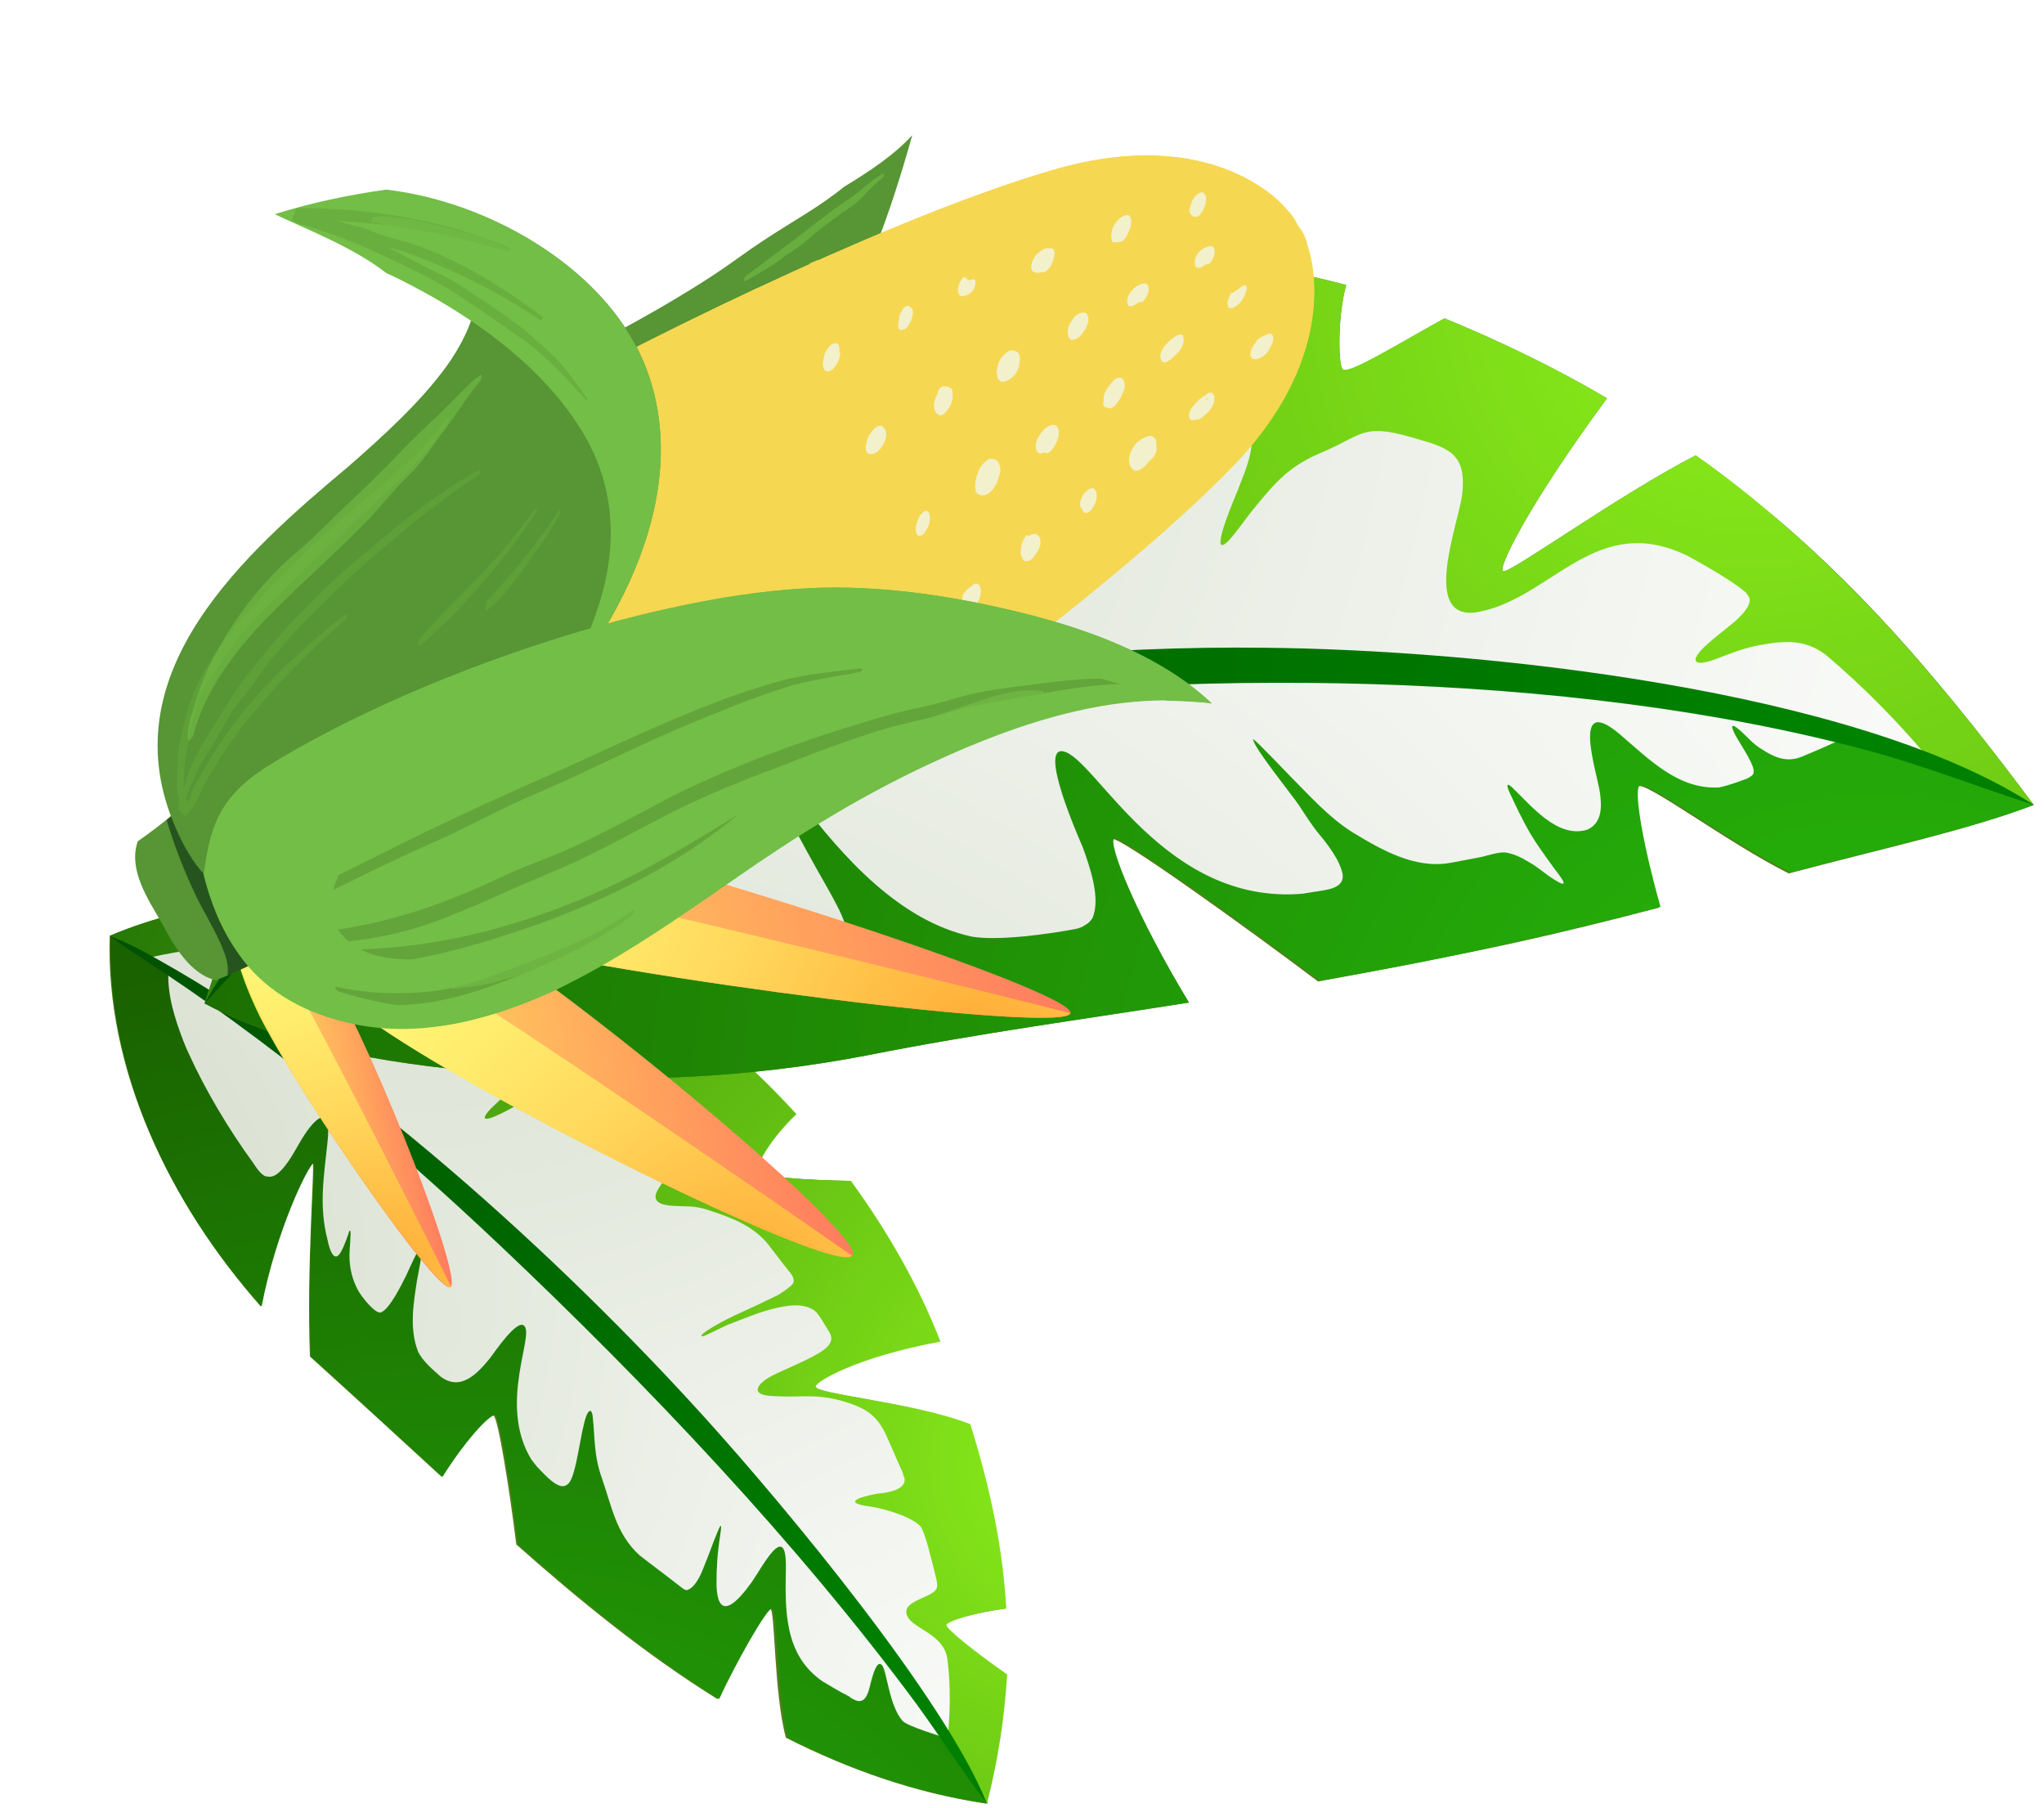 <svg width="121" height="107" viewBox="0 0 121 107" fill="none" xmlns="http://www.w3.org/2000/svg">
<path fill-rule="evenodd" clip-rule="evenodd" d="M6.493 55.389C6.233 63.291 10.028 71.193 15.435 77.327C16.319 72.753 18.19 69.01 18.502 68.854C18.658 68.75 18.138 74.936 18.346 80.291C21.049 82.734 23.596 85.073 26.144 87.413C27.443 85.385 28.951 83.67 29.211 83.774C29.471 83.878 30.147 88.037 30.563 91.415C34.254 94.691 38.205 97.914 42.467 100.565C43.507 98.486 45.275 95.21 45.587 95.21C45.898 95.21 45.794 100.149 46.522 102.852C50.213 104.724 54.164 106.128 58.375 106.751C59.051 104.1 59.415 101.605 59.519 99.109C57.439 97.654 55.776 96.302 55.932 96.146C56.192 95.886 57.699 95.47 59.467 95.21C59.259 91.624 58.479 88.088 57.335 84.293C54.008 82.994 48.238 82.526 48.186 82.058C48.186 81.746 50.525 80.291 55.568 79.407C54.32 76.184 52.501 72.961 50.265 69.893C47.614 69.841 44.963 69.686 44.807 69.27C44.703 68.958 45.483 67.502 47.042 65.942C42.259 60.692 36.229 56.377 29.939 54.298C24.844 55.337 19.854 56.689 19.75 56.377C19.646 56.169 21.361 54.662 24.064 53.05C18.606 52.53 11.692 53.154 6.493 55.389Z" fill="#507F19"/>
<path fill-rule="evenodd" clip-rule="evenodd" d="M26.196 87.413C23.648 85.073 21.101 82.734 18.398 80.29C18.138 74.884 18.71 68.75 18.554 68.854C18.242 69.01 16.37 72.753 15.487 77.327C10.028 71.245 6.285 63.343 6.545 55.389C25.832 66.046 50.057 91.779 58.479 106.751C54.268 106.127 50.317 104.724 46.626 102.852C45.95 100.149 46.054 95.21 45.69 95.21C45.379 95.21 43.559 98.434 42.571 100.565C38.309 97.914 34.358 94.691 30.666 91.415C30.251 88.036 29.575 83.878 29.315 83.774C29.003 83.67 27.495 85.333 26.196 87.413Z" fill="url(#paint0_radial_16_138)"/>
<path fill-rule="evenodd" clip-rule="evenodd" d="M58.427 106.752C50.005 91.78 25.832 65.995 6.493 55.39C11.692 53.206 18.606 52.53 24.168 53.05C21.517 54.662 19.802 56.221 19.854 56.377C20.009 56.637 24.948 55.286 30.043 54.298C36.333 56.377 42.363 60.692 47.146 65.943C45.535 67.502 44.755 68.958 44.911 69.27C45.067 69.686 47.718 69.842 50.369 69.894C52.605 72.961 54.424 76.184 55.672 79.407C50.629 80.343 48.29 81.798 48.29 82.058C48.29 82.526 54.112 82.994 57.439 84.294C58.635 88.089 59.363 91.624 59.571 95.211C57.803 95.419 56.295 95.886 56.036 96.147C55.88 96.302 57.543 97.654 59.623 99.11C59.467 101.605 59.103 104.1 58.427 106.752Z" fill="url(#paint1_radial_16_138)"/>
<g style="mix-blend-mode:multiply">
<path fill-rule="evenodd" clip-rule="evenodd" d="M14.967 68.802C13.563 66.878 12.16 64.539 11.172 62.355C11.068 62.148 10.964 61.888 10.86 61.628C10.34 60.276 9.872 58.82 9.976 57.365C27.027 67.97 46.782 88.66 56.14 102.904C55.62 102.748 53.748 102.177 53.436 101.865C52.605 100.929 52.501 98.797 52.189 98.538C51.825 98.174 51.513 99.785 51.461 99.941C51.357 100.305 51.201 100.773 50.733 100.669C50.577 100.617 50.369 100.513 50.265 100.409C49.745 100.149 49.225 99.837 48.706 99.525C46.418 97.966 46.47 95.314 46.522 92.819C46.574 89.908 45.119 92.767 44.495 93.651C43.715 94.743 42.467 96.146 42.415 93.755C42.415 92.767 42.467 91.935 42.623 90.948C42.831 89.596 42.467 90.74 42.259 91.208C42.051 91.779 41.843 92.299 41.636 92.819C41.48 93.235 41.116 94.015 40.648 94.119C40.492 94.119 40.232 93.859 40.076 93.755C39.348 93.183 38.568 92.611 37.841 92.039C36.489 90.792 36.229 89.232 35.657 87.569C35.137 86.113 35.241 85.281 35.085 83.826C35.033 83.41 34.877 83.41 34.721 83.774C34.358 84.709 34.15 87.205 33.682 87.776C33.578 87.88 33.578 87.88 33.474 87.933C33.006 88.14 32.278 87.309 31.966 86.997C31.758 86.789 31.602 86.581 31.446 86.373C29.471 83.098 31.654 79.043 31.03 78.471C30.615 78.055 29.315 79.979 29.003 80.394C28.275 81.278 27.288 82.37 26.092 81.486C25.624 81.07 25 80.55 24.74 79.979C24.22 78.627 24.48 77.119 24.688 75.768C24.74 75.508 25.052 73.896 25 73.792C24.896 73.532 24.116 75.352 24.064 75.456C23.804 75.976 23.025 77.587 22.505 77.691C22.141 77.691 21.413 76.755 21.205 76.392C20.841 75.716 20.685 75.04 20.685 74.26C20.685 74.052 20.789 72.96 20.737 72.857C20.685 72.805 20.633 72.96 20.633 73.013C20.529 73.272 20.165 74.468 19.854 74.364C19.594 74.312 19.438 73.636 19.386 73.376C18.866 71.349 19.178 69.633 19.386 67.606C19.646 65.319 18.71 66.046 17.878 67.398C17.514 67.97 16.63 69.841 15.851 69.633C15.539 69.685 15.175 69.114 14.967 68.802Z" fill="url(#paint2_radial_16_138)"/>
</g>
<g style="mix-blend-mode:multiply">
<path fill-rule="evenodd" clip-rule="evenodd" d="M56.088 102.956C46.782 88.712 27.027 68.022 9.924 57.417C9.56 57.157 9.144 56.949 8.78 56.689C10.86 56.221 12.887 55.961 15.019 56.013C17.41 56.065 15.435 57.157 17.67 57.365C20.009 57.521 21.933 57.001 24.22 57.677L24.428 57.729C24.74 57.833 25.052 57.937 25.364 58.041C26.508 58.508 25.416 58.872 26.508 59.184C27.131 59.34 27.755 59.496 28.379 59.652C29.835 60.016 30.251 60.328 31.498 61.056C31.706 61.16 31.914 61.316 32.07 61.42C32.278 61.576 32.486 61.784 32.486 62.096L32.434 62.303C32.174 63.135 30.043 64.643 29.315 65.371C28.847 65.787 28.171 66.566 29.367 66.046C30.875 65.371 31.498 64.695 33.266 64.383C35.865 63.967 36.541 64.539 38.412 66.15C38.724 66.41 39.036 66.67 39.296 66.93C39.816 67.45 39.92 67.918 39.972 68.594C39.972 68.802 39.92 68.958 39.816 69.166C39.504 69.841 37.841 71.141 39.608 71.349C40.544 71.453 41.064 71.297 42.051 71.661C43.299 72.077 44.443 72.493 45.379 73.532C45.794 74.052 46.21 74.624 46.626 75.144C46.834 75.404 47.094 75.664 46.938 75.976C46.782 76.184 46.314 76.496 46.054 76.651C45.638 76.859 45.171 77.067 44.755 77.275C44.287 77.483 43.871 77.691 43.403 77.899C42.883 78.159 42.363 78.419 41.895 78.731C41.895 78.731 41.324 79.095 41.584 79.095C41.739 79.095 42.883 78.471 43.195 78.367C44.027 78.055 44.859 77.691 45.69 77.483C46.522 77.275 47.51 77.067 48.238 77.587C48.498 77.795 48.913 78.575 49.121 78.887C49.277 79.199 49.225 79.407 49.017 79.667C48.55 80.239 46.47 81.018 45.69 81.434C44.807 81.902 44.339 82.578 45.742 82.63C47.198 82.734 48.186 82.474 49.745 82.89C50.993 83.254 51.773 83.566 52.397 84.813C52.761 85.593 53.072 86.373 53.436 87.153C53.436 87.205 53.488 87.257 53.488 87.361L53.54 87.465C53.696 88.192 52.501 88.348 52.033 88.4C51.565 88.452 49.641 88.868 51.253 89.128C52.137 89.232 53.852 89.7 54.476 90.324C54.788 90.688 55.204 92.611 55.36 93.183C55.412 93.391 55.516 93.755 55.464 93.963C55.308 94.587 53.332 94.691 53.696 95.626C54.06 96.458 55.88 96.666 56.088 98.226C56.295 99.837 56.243 101.501 56.088 102.956Z" fill="url(#paint3_radial_16_138)"/>
</g>
<path fill-rule="evenodd" clip-rule="evenodd" d="M58.427 106.751C55.984 100.617 46.626 89.336 41.791 83.981C33.058 74.312 20.685 63.135 9.352 56.793C8.261 56.169 7.637 55.857 6.493 55.389C7.637 56.221 7.013 55.805 8.209 56.585C16.058 61.68 22.869 67.346 29.627 73.74C38.308 81.954 47.198 91.311 54.268 100.877C55.672 102.8 57.023 104.932 58.427 106.751Z" fill="url(#paint4_radial_16_138)"/>
<path fill-rule="evenodd" clip-rule="evenodd" d="M12.108 59.392C17.358 62.199 23.701 63.083 30.407 63.603C37.269 64.123 44.339 63.811 51.357 62.459C57.907 61.16 64.145 60.328 70.384 59.34C67.317 54.298 65.549 49.879 65.861 49.671C66.225 49.463 73.815 54.921 78.026 58.093C81.717 57.417 85.512 56.689 89.41 55.857C92.27 55.233 95.233 54.505 98.196 53.726C97.26 50.451 96.636 46.864 96.948 46.552C97.312 46.136 102.251 49.879 105.89 51.698C111.349 50.243 116.443 49.151 120.394 47.643C115.351 40.885 110.673 35.323 105.058 30.592C103.551 29.344 101.991 28.097 100.38 26.953C95.753 29.344 89.514 33.867 88.995 33.815C88.579 33.763 90.45 29.916 95.129 23.574C92.218 21.858 89.047 20.299 85.512 18.843C82.496 20.507 79.793 22.222 79.481 21.858C79.221 21.599 79.169 18.791 79.689 16.868C75.374 15.724 70.696 15.1 66.069 14.996C62.534 14.892 58.999 15.1 55.568 15.568C51.305 21.91 46.886 29.708 46.106 29.812C45.691 29.864 45.171 24.978 46.522 17.544C37.893 20.195 30.927 25.186 25.52 32.048C19.698 39.326 15.591 48.579 12.108 59.392Z" fill="#507F19"/>
<path fill-rule="evenodd" clip-rule="evenodd" d="M70.384 59.34C64.145 60.328 57.907 61.16 51.357 62.459C44.339 63.811 37.217 64.123 30.407 63.603C23.701 63.083 17.358 62.147 12.108 59.392C28.171 36.051 94.245 34.439 120.394 47.643C116.443 49.151 111.349 50.191 105.994 51.646C102.355 49.827 97.416 46.136 97.052 46.5C96.689 46.864 97.364 50.399 98.3 53.674C95.337 54.453 92.374 55.181 89.514 55.805C85.615 56.689 81.821 57.417 78.13 58.041C73.919 54.869 66.277 49.411 65.965 49.619C65.549 49.879 67.317 54.298 70.384 59.34Z" fill="url(#paint5_radial_16_138)"/>
<path fill-rule="evenodd" clip-rule="evenodd" d="M120.394 47.643C94.245 34.439 28.171 36.051 12.108 59.392C15.591 48.579 19.75 39.326 25.52 32.048C30.979 25.186 37.945 20.143 46.522 17.544C45.171 24.978 45.691 29.864 46.106 29.812C46.834 29.76 51.305 21.91 55.568 15.568C58.999 15.1 62.534 14.892 66.069 14.996C70.696 15.1 75.374 15.724 79.689 16.868C79.169 18.739 79.221 21.599 79.481 21.858C79.793 22.17 82.496 20.507 85.512 18.843C89.047 20.299 92.218 21.858 95.129 23.574C90.45 29.916 88.579 33.763 88.995 33.815C89.514 33.867 95.753 29.344 100.38 26.953C102.043 28.097 103.603 29.344 105.058 30.592C110.673 35.375 115.351 40.885 120.394 47.643Z" fill="url(#paint6_radial_16_138)"/>
<g style="mix-blend-mode:multiply">
<path fill-rule="evenodd" clip-rule="evenodd" d="M85.823 51.075C83.744 51.438 81.769 50.295 80.053 49.255C78.597 48.319 77.61 47.176 76.414 45.98C76.05 45.616 74.439 43.901 74.179 43.745C74.179 44.212 76.466 47.02 76.882 47.644C77.298 48.267 77.61 48.787 78.078 49.359C78.597 49.983 79.325 50.919 79.481 51.75C79.533 52.218 79.273 52.426 78.857 52.582C78.338 52.738 77.662 52.79 77.142 52.894C68.928 53.622 64.873 44.888 62.95 44.472C61.442 44.16 63.938 49.775 64.093 50.139C64.509 51.282 65.185 53.206 64.665 54.35C64.457 54.662 64.301 54.714 64.041 54.87L63.73 54.974C62.118 55.285 59.103 55.701 57.543 55.441C53.228 54.506 49.901 50.711 47.354 47.383C47.198 47.176 45.846 45.408 45.639 45.824C45.379 46.292 48.706 52.062 49.173 52.894C49.745 53.986 51.097 56.117 48.965 56.377H48.862C47.926 56.429 45.223 56.689 44.443 56.481C42.259 55.857 40.284 53.518 38.724 51.958C37.529 50.763 37.996 52.062 38.36 52.738C38.672 53.414 40.18 56.013 39.556 56.585L39.504 56.637C39.192 56.845 37.685 56.741 37.217 56.741C36.385 56.741 34.41 56.793 33.682 56.585C32.486 56.221 30.927 55.026 29.835 54.35C27.703 53.05 30.147 56.117 28.743 56.377C27.911 56.585 23.181 55.805 22.089 55.597C20.373 55.285 18.71 54.818 17.098 54.194C18.606 52.946 20.269 51.75 22.141 50.659C43.143 38.078 84.004 36.623 109.373 43.589C108.489 44.005 107.554 44.42 106.67 44.784C105.786 45.148 105.058 44.836 104.33 44.368C103.707 44.005 103.395 43.537 102.875 43.121C102.147 42.549 102.823 43.693 102.927 43.849C103.135 44.212 103.863 45.304 103.811 45.668C103.811 45.824 103.759 45.876 103.603 45.98C103.447 46.084 103.291 46.136 103.135 46.188C102.719 46.344 102.251 46.5 101.783 46.604C99.34 46.76 97.572 44.888 95.857 43.433C92.945 40.989 94.557 45.772 94.713 46.916C94.817 47.696 94.869 48.683 93.985 49.099C92.218 49.671 90.658 47.696 89.514 46.604C88.943 46.084 89.41 47.02 89.514 47.228C89.774 47.799 90.086 48.423 90.398 48.995C90.814 49.775 91.438 50.607 91.958 51.334C92.218 51.698 93.153 52.79 92.01 52.062C91.49 51.75 91.074 51.334 90.502 51.023C90.086 50.763 89.567 50.503 89.047 50.451C88.631 50.451 88.163 50.607 87.747 50.711C86.967 50.867 86.395 50.971 85.823 51.075Z" fill="url(#paint7_radial_16_138)"/>
</g>
<g style="mix-blend-mode:multiply">
<path fill-rule="evenodd" clip-rule="evenodd" d="M109.217 43.484C83.9 36.518 43.039 37.974 21.985 50.554C22.609 48.475 23.441 46.344 24.376 44.42C25.676 41.873 27.807 40.989 29.315 38.858C30.095 37.766 29.783 37.61 29.939 36.57C30.147 35.167 33.786 32.307 34.929 31.424L35.397 31.112C36.385 30.384 39.66 27.785 40.856 28.773C42.363 30.02 41.999 37.766 45.483 33.347C47.874 30.332 48.862 27.265 52.241 24.718C53.02 24.25 53.748 23.938 54.632 23.678C55.204 23.522 56.295 23.158 56.815 23.418L56.919 23.522C57.959 24.354 56.295 28.409 55.88 29.5C55.776 29.76 54.06 34.439 55.568 31.996C57.699 28.461 59.519 25.029 63.574 23.262C64.249 23.002 65.133 22.95 65.861 22.95C66.225 22.95 66.849 22.898 67.109 23.054C67.421 23.21 67.472 23.522 67.472 23.834C67.525 24.614 66.953 26.693 66.693 27.473C66.121 29.344 66.953 27.889 67.317 27.213C67.94 25.913 68.148 25.186 69.292 24.146C70.436 23.158 70.904 23.314 72.255 23.522C72.671 23.626 72.983 23.73 73.295 24.042C73.451 24.25 73.607 24.406 73.763 24.614C74.594 26.017 73.763 27.733 73.243 29.084C73.191 29.24 71.579 32.931 72.567 32.152C72.931 31.892 73.919 30.436 74.335 29.968C75.53 28.513 76.31 27.629 78.078 26.849C80.625 25.809 80.573 25.029 83.484 25.861C85.615 26.485 86.863 26.693 86.551 29.292C86.343 31.008 84.004 36.934 87.591 36.206C91.958 35.323 94.505 30.228 99.964 32.931C100.899 33.451 102.563 34.387 103.343 35.063L103.499 35.271L103.551 35.375C103.707 35.843 103.083 36.414 102.771 36.726C102.147 37.246 101.575 37.662 100.951 38.234C100.068 39.066 100.172 39.482 101.419 39.066C102.407 38.702 103.083 38.39 104.174 38.182C105.63 37.922 106.826 37.818 108.073 38.754C110.309 40.625 112.648 43.017 114.468 45.252C112.804 44.576 111.037 44.004 109.217 43.484Z" fill="url(#paint8_radial_16_138)"/>
</g>
<path fill-rule="evenodd" clip-rule="evenodd" d="M120.394 47.643C109.841 40.781 87.539 38.442 74.751 38.338C56.919 38.13 29.991 41.717 16.474 54.038C14.551 55.753 13.355 57.157 12.108 59.392L13.927 57.417C22.557 48.423 37.477 44.316 49.589 42.393C67.68 39.534 90.918 39.534 108.749 43.952C113.116 44.992 116.235 46.292 120.394 47.643Z" fill="url(#paint9_radial_16_138)"/>
<path fill-rule="evenodd" clip-rule="evenodd" d="M15.383 49.151C15.539 48.527 18.294 46.448 28.743 48.579C39.192 50.711 63.626 58.665 63.366 59.964C63.106 61.212 37.581 57.989 27.235 55.441C16.89 52.842 15.227 49.827 15.383 49.151Z" fill="url(#paint10_linear_16_138)"/>
<path fill-rule="evenodd" clip-rule="evenodd" d="M63.366 59.964C52.397 57.209 21.569 49.619 15.383 49.203C15.227 49.827 16.89 52.894 27.235 55.441C37.581 57.989 63.106 61.212 63.366 59.964Z" fill="url(#paint11_radial_16_138)"/>
<path fill-rule="evenodd" clip-rule="evenodd" d="M16.37 47.54C16.267 47.124 17.098 45.096 23.181 43.277C29.263 41.457 44.339 38.962 44.547 39.794C44.755 40.626 30.511 46.188 24.376 47.696C18.19 49.255 16.474 47.956 16.37 47.54Z" fill="url(#paint12_linear_16_138)"/>
<path fill-rule="evenodd" clip-rule="evenodd" d="M44.547 39.794C38.048 41.405 19.698 45.98 16.37 47.488C16.474 47.904 18.242 49.203 24.376 47.696C30.511 46.188 44.755 40.626 44.547 39.794Z" fill="url(#paint13_radial_16_138)"/>
<path fill-rule="evenodd" clip-rule="evenodd" d="M15.331 51.491C15.747 50.867 18.918 49.515 26.664 54.246C34.41 58.977 51.253 73.117 50.473 74.312C49.693 75.508 29.939 65.891 22.453 60.744C14.967 55.545 14.915 52.114 15.331 51.491Z" fill="url(#paint14_linear_16_138)"/>
<path fill-rule="evenodd" clip-rule="evenodd" d="M50.421 74.312C42.519 68.802 20.217 53.466 15.279 51.49C14.863 52.114 14.915 55.545 22.401 60.744C29.939 65.891 49.641 75.508 50.421 74.312Z" fill="url(#paint15_radial_16_138)"/>
<path fill-rule="evenodd" clip-rule="evenodd" d="M14.239 52.946C14.603 52.738 16.734 52.998 19.594 57.937C22.453 62.875 27.443 75.768 26.664 76.184C25.884 76.6 17.982 65.267 15.383 60.172C12.887 55.078 13.875 53.154 14.239 52.946Z" fill="url(#paint16_linear_16_138)"/>
<path fill-rule="evenodd" clip-rule="evenodd" d="M26.716 76.184C24.012 70.777 16.37 55.545 14.291 52.946C13.927 53.154 12.939 55.078 15.487 60.172C17.982 65.267 25.936 76.6 26.716 76.184Z" fill="url(#paint17_radial_16_138)"/>
<g filter="url(#filter0_d_16_138)">
<path d="M7.949 41.041C8.936 42.497 9.716 44.005 10.652 45.512C11.432 46.864 12.419 48.111 13.043 49.515C13.147 49.723 13.199 49.931 13.199 50.191C11.64 50.503 10.288 51.491 8.781 52.01C7.273 51.699 6.233 49.879 5.609 48.683C4.726 47.176 3.582 45.46 4.154 43.797C4.882 43.277 5.609 42.757 6.233 42.185C6.597 41.873 7.273 41.301 7.637 40.73C7.741 40.834 7.845 40.937 7.949 41.041Z" fill="#579535"/>
<path d="M9.352 50.607C8.885 49.203 8.001 47.955 7.429 46.656C6.805 45.304 6.285 43.953 5.869 42.549C5.973 42.445 6.129 42.341 6.233 42.237C6.597 41.925 7.273 41.353 7.637 40.781C7.793 40.833 7.897 40.937 8.001 41.041C8.988 42.497 9.768 44.005 10.704 45.512C11.484 46.864 12.472 48.111 13.095 49.515C13.199 49.723 13.251 49.931 13.251 50.191C11.9 50.451 10.704 51.23 9.456 51.75C9.508 51.49 9.508 51.075 9.352 50.607Z" fill="#26541E"/>
<path d="M22.297 19.051C25.416 17.388 28.587 15.828 31.654 14.113C33.89 12.917 36.125 11.669 38.257 10.266C39.036 9.746 39.764 9.226 40.492 8.706C40.752 8.55 41.012 8.342 41.272 8.186C42.831 7.147 44.495 6.263 45.95 5.067C47.406 4.183 48.914 3.196 50.005 2C49.33 4.391 48.602 6.731 47.666 9.018C47.198 10.162 46.678 11.254 45.95 12.241C45.171 13.333 44.755 14.736 43.871 15.724C41.999 17.908 40.388 20.299 38.62 22.586C36.957 24.822 34.929 26.797 32.85 28.617C31.81 29.5 30.77 30.384 29.679 31.268C28.587 32.152 27.183 32.932 26.196 33.971C25.832 34.387 25.312 34.595 24.844 34.907C24.272 35.271 23.753 35.687 23.233 36.103C22.037 36.934 20.841 37.766 19.698 38.702C18.658 39.586 17.514 40.417 16.63 41.509C15.799 42.549 15.019 43.641 14.863 44.992C14.759 46.136 15.123 47.228 15.279 48.319C15.383 49.099 15.071 50.087 14.395 50.555C13.199 51.282 11.848 50.191 11.224 49.151C11.172 49.099 11.172 49.047 11.172 48.943C10.34 48.423 9.82 47.54 9.352 46.708C8.209 44.472 7.533 41.925 7.117 39.482C6.701 37.09 6.805 34.595 7.637 32.308C8.469 30.072 9.976 28.149 11.692 26.537C13.771 24.51 16.215 23.106 18.658 21.547C19.854 20.663 21.049 19.831 22.297 19.051Z" fill="#579535"/>
<path d="M25.208 19.051C36.489 12.761 50.057 6.471 58.271 4.079C67.94 1.22 72.047 6.263 72.047 6.263C72.411 6.627 72.671 6.991 72.827 7.355C73.087 7.667 73.295 8.03 73.399 8.55C73.399 8.55 75.79 14.633 68.876 21.703C62.898 27.837 50.993 36.883 40.128 43.849C29.419 50.763 22.869 53.154 22.869 53.154L17.254 43.797L14.603 39.326L8.988 29.968C8.936 29.916 14.083 25.29 25.208 19.051Z" fill="#F5D752"/>
<path d="M25.208 19.052C30.199 16.244 35.605 13.489 40.856 11.046C37.996 13.801 36.489 17.544 36.021 21.495C35.813 23.106 35.865 25.29 37.373 26.381C38.776 27.369 40.752 27.161 42.363 27.005C44.859 26.797 47.354 26.589 49.849 26.745C51.201 26.849 52.605 27.005 53.956 27.317C54.996 27.577 56.295 27.837 57.127 28.565C57.751 29.085 58.375 29.812 59.103 30.228H59.155C53.436 34.803 46.626 39.69 40.18 43.797C29.471 50.711 22.921 53.102 22.921 53.102L8.936 29.916C8.936 29.916 14.083 25.29 25.208 19.052Z" fill="#F5D752"/>
<path d="M21.257 50.139L20.945 49.671C21.777 49.307 22.557 48.943 23.441 48.527C22.973 47.852 22.505 47.124 21.933 46.292C21.569 45.772 21.205 45.2 20.841 44.577C19.957 45.044 19.178 45.408 18.554 45.668L18.242 45.2C18.866 44.888 19.646 44.525 20.529 44.109C20.113 43.433 19.646 42.705 19.23 41.977C18.918 41.509 18.658 40.989 18.346 40.47L16.215 41.769L15.903 41.301L18.034 40.002C17.254 38.598 16.37 37.142 15.487 35.479C14.655 36.103 13.927 36.675 13.355 37.09L13.043 36.623C13.615 36.155 14.343 35.583 15.175 34.959C14.551 33.815 13.979 32.672 13.355 31.424C12.524 32.048 11.744 32.62 11.016 33.192L10.704 32.724C11.484 32.152 12.264 31.528 13.095 30.904C12.575 29.916 12.056 28.877 11.588 27.837C11.744 27.733 11.9 27.629 12.056 27.525C12.575 28.565 13.095 29.605 13.563 30.592C14.655 29.812 15.747 28.981 16.89 28.149C16.422 27.213 15.955 26.226 15.435 25.238C15.591 25.134 15.747 25.03 15.903 24.926C16.37 25.914 16.838 26.901 17.306 27.837C18.398 27.057 19.542 26.277 20.685 25.446C20.217 24.562 19.802 23.626 19.334 22.691C19.49 22.587 19.646 22.483 19.802 22.378C20.269 23.314 20.685 24.25 21.153 25.134C22.245 24.354 23.441 23.626 24.584 22.846C24.168 22.015 23.752 21.131 23.285 20.247C23.389 20.195 23.492 20.143 23.596 20.091C23.648 20.039 23.752 20.039 23.804 19.987C24.22 20.871 24.636 21.703 25.052 22.483C26.196 21.755 27.34 21.027 28.535 20.299C28.171 19.571 27.807 18.791 27.443 18.064C27.599 17.96 27.755 17.856 27.911 17.804C28.275 18.584 28.639 19.311 29.003 20.039C30.147 19.311 31.342 18.636 32.538 17.96C32.226 17.284 31.862 16.608 31.55 15.88C31.706 15.776 31.862 15.724 32.018 15.62C32.33 16.296 32.694 17.024 33.006 17.648C34.15 16.972 35.345 16.348 36.541 15.672C36.229 15.049 35.917 14.373 35.553 13.697C35.709 13.593 35.865 13.541 36.073 13.437C36.385 14.113 36.697 14.789 37.061 15.412C38.257 14.789 39.452 14.165 40.648 13.541C40.336 12.917 40.024 12.241 39.712 11.617C39.868 11.514 40.024 11.461 40.232 11.357C40.544 12.033 40.856 12.657 41.168 13.281C42.363 12.657 43.611 12.085 44.859 11.514C44.547 10.89 44.235 10.266 43.923 9.59C44.079 9.538 44.287 9.434 44.443 9.382C44.755 10.006 45.067 10.682 45.379 11.306C45.483 11.254 45.639 11.202 45.742 11.15C46.834 10.63 47.926 10.162 48.966 9.746C48.654 9.122 48.342 8.498 48.03 7.875C48.186 7.823 48.394 7.719 48.55 7.667C48.862 8.29 49.173 8.914 49.485 9.538C50.785 9.018 51.981 8.55 53.176 8.082C52.864 7.511 52.605 6.887 52.293 6.263C52.449 6.211 52.657 6.107 52.812 6.055C53.124 6.679 53.436 7.303 53.696 7.875C55.048 7.407 56.296 6.939 57.439 6.575C57.127 5.951 56.815 5.327 56.504 4.651C56.66 4.599 56.867 4.547 57.023 4.495C57.335 5.171 57.647 5.795 57.959 6.419C59.467 5.951 60.87 5.535 62.118 5.223C61.858 4.703 61.598 4.132 61.338 3.56C61.546 3.56 61.754 3.508 61.91 3.508C62.17 4.028 62.378 4.547 62.638 5.067C63.106 4.963 63.522 4.859 63.938 4.755C65.133 4.495 66.121 4.235 67.057 4.08C67.005 3.976 66.953 3.924 66.953 3.82C66.953 3.768 66.953 3.716 66.953 3.716C67.161 3.768 67.317 3.768 67.525 3.768C67.576 3.82 67.576 3.924 67.629 3.976C67.732 3.976 67.836 3.924 67.992 3.924C68.2 4.08 68.46 4.235 68.668 4.391C68.408 4.443 68.148 4.495 67.888 4.547C68.2 5.119 68.46 5.691 68.72 6.263C69.448 6.003 70.124 5.795 70.696 5.639C70.904 5.795 71.059 5.899 71.267 6.055C70.592 6.263 69.864 6.471 68.98 6.783C69.344 7.459 69.656 8.082 70.02 8.706L72.567 7.199C72.671 7.355 72.775 7.511 72.827 7.667L70.436 9.122C70.748 9.642 71.007 10.162 71.267 10.63C71.995 9.902 72.619 9.278 73.139 8.706C73.191 8.966 73.191 9.174 73.243 9.434C72.775 9.954 72.203 10.526 71.579 11.15C71.995 11.929 72.411 12.605 72.827 13.177C73.139 12.813 73.399 12.449 73.659 12.137C73.607 12.553 73.503 12.969 73.451 13.333C73.347 13.437 73.295 13.541 73.191 13.697C73.243 13.749 73.295 13.853 73.347 13.905V13.957C73.295 14.165 73.243 14.425 73.191 14.633C73.087 14.477 72.983 14.321 72.879 14.113C72.359 14.737 71.787 15.412 71.112 16.192C70.748 16.608 70.332 17.076 69.864 17.544C70.332 18.272 70.696 18.791 70.904 19.051C70.8 19.207 70.644 19.363 70.54 19.519C70.332 19.259 69.968 18.739 69.448 17.96C68.616 18.843 67.732 19.779 66.693 20.767C67.109 21.391 67.525 21.963 67.836 22.43C67.68 22.535 67.576 22.691 67.421 22.794C67.109 22.327 66.693 21.807 66.277 21.183C65.393 22.067 64.405 22.95 63.366 23.886C63.834 24.562 64.249 25.082 64.561 25.55C64.405 25.654 64.301 25.81 64.145 25.914C63.834 25.498 63.418 24.926 62.95 24.25C62.014 25.082 61.026 25.914 59.935 26.797C60.402 27.473 60.818 27.993 61.078 28.357C60.922 28.461 60.766 28.565 60.61 28.721C60.35 28.357 59.935 27.837 59.467 27.161C58.635 27.837 57.751 28.565 56.867 29.241C56.711 29.345 56.556 29.501 56.4 29.605C57.023 30.436 57.439 30.956 57.595 31.216C57.439 31.32 57.335 31.476 57.179 31.58C56.971 31.372 56.556 30.8 55.932 29.968C54.84 30.8 53.748 31.632 52.605 32.412C53.072 33.088 53.488 33.66 53.852 34.075C53.696 34.179 53.54 34.283 53.384 34.387C53.072 33.971 52.657 33.4 52.189 32.724C51.097 33.504 49.953 34.283 48.862 35.011C49.433 35.791 49.849 36.363 50.213 36.831C50.057 36.935 49.901 37.038 49.745 37.194C49.381 36.779 48.966 36.155 48.394 35.375C47.25 36.103 46.106 36.883 45.015 37.558C45.639 38.442 46.158 39.066 46.47 39.482C46.314 39.586 46.158 39.69 46.002 39.794C45.691 39.378 45.171 38.702 44.547 37.818C43.351 38.546 42.207 39.274 41.012 39.95C41.636 40.834 42.155 41.509 42.519 42.029C42.363 42.133 42.207 42.237 42.051 42.341C41.636 41.821 41.168 41.145 40.544 40.262C39.348 40.989 38.153 41.665 36.957 42.289C37.633 43.225 38.205 44.005 38.568 44.525C38.412 44.629 38.257 44.732 38.1 44.784C37.685 44.265 37.113 43.485 36.437 42.549C35.189 43.225 33.994 43.901 32.798 44.525C33.578 45.616 34.15 46.396 34.566 46.968C34.41 47.02 34.202 47.124 34.046 47.228C33.63 46.656 33.006 45.824 32.278 44.784C31.03 45.46 29.783 46.084 28.587 46.656C29.367 47.8 30.043 48.683 30.511 49.307C30.355 49.411 30.199 49.463 29.991 49.567C29.523 48.943 28.847 48.059 28.067 46.916C26.768 47.54 25.52 48.163 24.324 48.735C25.156 49.879 25.78 50.815 26.3 51.491C26.144 51.543 25.936 51.647 25.78 51.699C25.26 51.023 24.636 50.139 23.804 48.995C22.921 49.411 22.089 49.775 21.257 50.139ZM13.875 31.06C14.499 32.308 15.123 33.452 15.747 34.595C16.682 33.919 17.774 33.14 18.97 32.256C19.022 32.204 19.074 32.204 19.126 32.152C18.502 31.008 17.878 29.812 17.254 28.565C16.059 29.449 14.915 30.28 13.875 31.06ZM17.67 28.305C18.294 29.553 18.918 30.748 19.542 31.892C20.529 31.216 21.673 30.436 22.973 29.605C22.349 28.461 21.725 27.265 21.101 25.966C19.905 26.693 18.762 27.525 17.67 28.305ZM21.517 25.602C22.141 26.849 22.765 28.097 23.389 29.241C24.48 28.513 25.624 27.785 26.872 27.005C26.248 25.81 25.624 24.614 24.948 23.314C23.804 24.094 22.661 24.822 21.517 25.602ZM25.416 23.002C26.04 24.302 26.716 25.55 27.34 26.693C28.431 26.017 29.627 25.29 30.823 24.562C30.199 23.366 29.523 22.119 28.899 20.819C27.755 21.547 26.56 22.275 25.416 23.002ZM29.419 20.507C30.095 21.807 30.718 23.054 31.342 24.25C32.486 23.574 33.63 22.898 34.877 22.171C34.254 20.975 33.578 19.727 32.954 18.376C31.758 19.103 30.563 19.831 29.419 20.507ZM33.422 18.168C34.098 19.467 34.721 20.767 35.345 21.963C36.489 21.339 37.633 20.663 38.88 19.987C38.257 18.791 37.581 17.544 36.957 16.244C35.761 16.816 34.617 17.492 33.422 18.168ZM37.477 15.932C38.153 17.232 38.776 18.48 39.4 19.675C40.544 19.051 41.739 18.428 42.935 17.752C42.311 16.608 41.688 15.361 41.012 14.061C39.868 14.685 38.672 15.309 37.477 15.932ZM45.275 12.033C44.027 12.605 42.779 13.177 41.584 13.801C42.207 15.101 42.883 16.296 43.455 17.492C44.703 16.816 45.898 16.192 47.042 15.62C46.47 14.477 45.846 13.281 45.275 12.033ZM46.106 11.669C46.002 11.721 45.846 11.773 45.742 11.825C46.366 13.073 46.938 14.269 47.562 15.361C48.758 14.737 49.953 14.165 51.097 13.593C50.525 12.553 49.953 11.409 49.381 10.214C48.342 10.682 47.25 11.15 46.106 11.669ZM49.901 10.058C50.473 11.202 51.045 12.345 51.617 13.385C52.864 12.813 54.06 12.241 55.204 11.721C54.684 10.734 54.164 9.694 53.592 8.602C52.397 9.018 51.149 9.538 49.901 10.058ZM54.112 8.394C54.632 9.434 55.204 10.474 55.724 11.461C57.023 10.89 58.219 10.37 59.363 9.85C58.895 8.966 58.427 8.082 57.907 7.095C56.66 7.511 55.412 7.926 54.112 8.394ZM58.375 6.939C58.843 7.875 59.311 8.758 59.779 9.642C61.182 9.07 62.482 8.55 63.626 8.082C63.262 7.355 62.898 6.575 62.482 5.743C61.286 6.055 59.935 6.471 58.375 6.939ZM67.472 4.599C66.537 4.755 65.497 5.015 64.249 5.327C63.886 5.431 63.522 5.535 63.106 5.639C63.47 6.419 63.834 7.199 64.249 7.926C65.237 7.563 66.173 7.199 66.953 6.939C67.472 6.783 67.94 6.575 68.408 6.419C68.044 5.795 67.784 5.223 67.472 4.599ZM69.708 8.914C69.344 8.29 68.98 7.615 68.616 6.887C68.148 7.043 67.629 7.251 67.109 7.407C66.329 7.667 65.445 8.03 64.457 8.394C64.977 9.382 65.445 10.318 65.913 11.202L69.708 8.914ZM65.445 11.461C64.977 10.578 64.457 9.642 63.938 8.55C62.794 9.018 61.494 9.538 60.09 10.11C60.766 11.306 61.39 12.449 62.014 13.489L65.445 11.461ZM61.546 13.853C60.922 12.813 60.298 11.617 59.623 10.37C58.479 10.838 57.283 11.357 55.984 11.981C56.763 13.385 57.491 14.685 58.167 15.88L61.546 13.853ZM57.647 16.14C56.971 14.945 56.192 13.593 55.412 12.189C54.268 12.709 53.072 13.281 51.825 13.853C52.657 15.412 53.488 16.868 54.216 18.168L57.647 16.14ZM53.8 18.48C53.02 17.18 52.241 15.724 51.357 14.113C50.213 14.685 49.069 15.257 47.822 15.88C48.706 17.544 49.589 19.103 50.421 20.559L53.8 18.48ZM49.953 20.819C49.121 19.415 48.238 17.856 47.354 16.14C46.21 16.712 44.963 17.336 43.767 18.012C44.703 19.779 45.639 21.443 46.522 22.898L49.953 20.819ZM46.002 23.158C45.119 21.651 44.235 20.039 43.247 18.22C42.051 18.843 40.856 19.519 39.712 20.143C40.7 22.015 41.636 23.678 42.571 25.238L46.002 23.158ZM41.999 25.55C41.116 23.99 40.128 22.275 39.14 20.403C37.945 21.079 36.749 21.755 35.605 22.378C36.593 24.25 37.581 26.017 38.516 27.629L41.999 25.55ZM38.048 27.941C37.113 26.381 36.177 24.614 35.137 22.691C33.89 23.418 32.746 24.094 31.602 24.77C32.642 26.693 33.63 28.409 34.566 30.02L38.048 27.941ZM34.046 30.332C33.11 28.721 32.122 27.005 31.082 25.082C29.835 25.81 28.691 26.537 27.599 27.213C28.587 29.085 29.575 30.852 30.511 32.464L34.046 30.332ZM30.043 32.724C29.107 31.164 28.171 29.397 27.131 27.473C25.884 28.253 24.74 28.981 23.648 29.709C24.636 31.528 25.572 33.244 26.508 34.803L30.043 32.724ZM26.04 35.115C25.156 33.556 24.168 31.892 23.181 30.02C21.933 30.852 20.789 31.632 19.75 32.308C20.685 34.075 21.621 35.687 22.505 37.194L26.04 35.115ZM22.037 37.558C21.153 36.103 20.269 34.439 19.334 32.672C18.086 33.556 16.942 34.387 15.955 35.063C16.838 36.675 17.67 38.234 18.502 39.638L22.037 37.558ZM23.96 48.319C25.156 47.748 26.404 47.176 27.703 46.5C27.183 45.72 26.612 44.888 25.936 43.901C25.624 43.433 25.312 42.965 25 42.445C23.596 43.173 22.401 43.797 21.361 44.316C22.349 45.876 23.233 47.176 23.96 48.319ZM18.814 40.158C19.594 41.509 20.373 42.757 21.049 43.849C22.089 43.329 23.337 42.705 24.688 41.977C24.22 41.249 23.752 40.418 23.181 39.586C22.869 39.118 22.609 38.598 22.297 38.078L18.814 40.158ZM22.817 37.714C23.648 39.17 24.48 40.47 25.208 41.665C26.3 41.093 27.547 40.418 28.847 39.69C28.327 38.91 27.807 38.026 27.235 37.09C26.924 36.623 26.664 36.103 26.352 35.583L22.817 37.714ZM26.82 35.323C27.703 36.831 28.535 38.234 29.315 39.482C30.459 38.858 31.654 38.182 32.902 37.454C32.382 36.623 31.81 35.739 31.238 34.751C30.927 34.283 30.667 33.763 30.355 33.244L26.82 35.323ZM30.823 32.932C31.758 34.491 32.59 35.895 33.422 37.194C34.566 36.571 35.761 35.843 36.957 35.167C36.437 34.335 35.865 33.4 35.241 32.36C34.929 31.892 34.669 31.372 34.358 30.852L30.823 32.932ZM34.825 30.54C35.761 32.152 36.645 33.556 37.477 34.855C38.62 34.179 39.764 33.504 41.012 32.776C40.44 31.892 39.868 30.956 39.192 29.864C38.932 29.397 38.62 28.929 38.361 28.461L34.825 30.54ZM38.828 28.097C39.764 29.709 40.648 31.164 41.48 32.464C42.623 31.788 43.767 31.112 44.963 30.384C44.391 29.501 43.819 28.565 43.143 27.473C42.883 27.005 42.571 26.537 42.311 26.07L38.828 28.097ZM42.779 25.758C43.715 27.369 44.599 28.825 45.431 30.072C46.21 29.605 47.042 29.085 47.822 28.565C48.186 28.357 48.498 28.149 48.862 27.941C48.342 27.109 47.718 26.122 47.094 25.082C46.834 24.614 46.522 24.146 46.262 23.678L42.779 25.758ZM46.73 23.366C47.666 24.926 48.55 26.381 49.33 27.629C50.525 26.901 51.669 26.122 52.761 25.394C52.189 24.562 51.617 23.574 50.941 22.483C50.733 22.119 50.473 21.703 50.213 21.287L46.73 23.366ZM50.681 20.975C51.565 22.535 52.449 23.886 53.228 25.082C54.372 24.302 55.464 23.574 56.452 22.846C55.932 22.067 55.36 21.131 54.788 20.143C54.58 19.779 54.32 19.363 54.06 18.948L50.681 20.975ZM54.58 18.688C55.412 20.143 56.244 21.391 56.919 22.535C58.011 21.755 59.103 20.975 60.09 20.195C59.623 19.467 59.155 18.688 58.635 17.856C58.427 17.492 58.167 17.076 57.907 16.66L54.58 18.688ZM58.427 16.348C59.207 17.648 59.883 18.791 60.558 19.831C61.65 19 62.69 18.168 63.678 17.388C63.314 16.816 62.95 16.192 62.534 15.516C62.326 15.152 62.066 14.737 61.806 14.321L58.427 16.348ZM62.274 14.009C62.898 15.101 63.522 16.088 64.093 17.024C65.185 16.14 66.225 15.257 67.109 14.477C66.693 13.749 66.173 12.917 65.653 11.981L62.274 14.009ZM70.852 11.046C70.54 10.526 70.28 10.006 69.968 9.434L66.225 11.721C66.693 12.605 67.161 13.437 67.629 14.165C68.824 12.969 69.916 11.929 70.852 11.046ZM70.54 15.828C71.267 14.997 71.891 14.269 72.411 13.645C72.203 13.281 71.995 12.917 71.735 12.553C71.683 12.501 71.631 12.397 71.579 12.345C71.423 12.085 71.267 11.825 71.112 11.566C70.176 12.501 69.084 13.489 67.836 14.633C68.408 15.62 68.928 16.452 69.396 17.128C69.812 16.66 70.228 16.244 70.54 15.828ZM69.032 17.492C68.616 16.816 68.096 16.036 67.525 15.049C67.525 14.997 67.472 14.997 67.472 14.945C66.537 15.776 65.549 16.608 64.457 17.492C65.133 18.532 65.757 19.467 66.277 20.299C67.265 19.311 68.2 18.376 69.032 17.492ZM65.861 20.715C65.549 20.247 65.185 19.675 64.821 19.103C64.561 18.739 64.301 18.272 64.041 17.856C63.054 18.636 62.014 19.467 60.922 20.299C61.702 21.495 62.378 22.535 63.002 23.418C63.989 22.483 64.925 21.599 65.861 20.715ZM62.482 23.834C62.014 23.158 61.494 22.378 60.87 21.495C60.714 21.235 60.558 20.975 60.35 20.715C59.363 21.495 58.271 22.275 57.179 23.054C58.063 24.406 58.843 25.55 59.467 26.433C60.558 25.498 61.546 24.666 62.482 23.834ZM56.452 28.825C57.387 28.097 58.219 27.421 59.103 26.745C58.531 25.914 57.855 24.926 57.075 23.782C56.971 23.626 56.867 23.47 56.763 23.314C55.724 24.042 54.632 24.77 53.54 25.55C54.528 27.057 55.36 28.253 55.984 29.189C56.14 29.085 56.296 28.981 56.452 28.825ZM55.568 29.553C54.944 28.669 54.112 27.525 53.228 26.122C53.176 26.07 53.124 25.966 53.072 25.914C51.981 26.641 50.837 27.369 49.641 28.149C50.629 29.709 51.513 30.956 52.241 32.048C53.332 31.164 54.476 30.384 55.568 29.553ZM51.773 32.308C51.149 31.424 50.473 30.384 49.693 29.189C49.537 28.929 49.33 28.669 49.173 28.409C48.81 28.617 48.498 28.825 48.134 29.033C47.302 29.553 46.522 30.02 45.742 30.54C46.782 32.152 47.718 33.504 48.446 34.595C49.589 33.867 50.681 33.088 51.773 32.308ZM47.978 34.907C47.354 33.971 46.574 32.88 45.742 31.58C45.587 31.32 45.431 31.112 45.275 30.852C44.079 31.58 42.935 32.256 41.791 32.932C42.883 34.647 43.819 35.999 44.599 37.09C45.742 36.415 46.834 35.687 47.978 34.907ZM44.131 37.402C43.455 36.467 42.675 35.323 41.791 33.971C41.636 33.711 41.48 33.504 41.324 33.244C40.076 33.971 38.932 34.647 37.789 35.323C38.88 36.986 39.816 38.39 40.596 39.534C41.739 38.858 42.935 38.13 44.131 37.402ZM36.541 41.873C37.737 41.197 38.932 40.522 40.128 39.846C39.504 38.962 38.776 37.922 37.997 36.675C37.789 36.311 37.529 35.947 37.321 35.583C36.073 36.311 34.877 36.987 33.786 37.61C34.773 39.326 35.709 40.73 36.541 41.873ZM36.021 42.133C35.397 41.249 34.721 40.262 33.942 39.066C33.682 38.702 33.474 38.338 33.214 37.922C31.966 38.65 30.77 39.326 29.627 39.95C30.667 41.613 31.602 42.965 32.382 44.109C33.578 43.485 34.825 42.809 36.021 42.133ZM31.914 44.368C31.342 43.537 30.667 42.601 29.991 41.509C29.731 41.093 29.471 40.678 29.159 40.21C27.859 40.938 26.664 41.561 25.52 42.185C26.508 43.797 27.443 45.148 28.223 46.24C29.419 45.668 30.667 45.044 31.914 44.368Z" fill="#F5D752"/>
<path d="M57.803 9.434C57.959 9.33 58.115 9.174 58.219 9.018C58.167 9.122 58.115 9.226 57.959 9.33C57.907 9.382 57.855 9.434 57.803 9.434Z" fill="#F5D752"/>
<path d="M63.73 11.409C63.678 11.461 63.626 11.461 63.574 11.514C63.47 11.566 63.366 11.617 63.21 11.721C63.418 11.617 63.574 11.461 63.782 11.357L63.73 11.409Z" fill="#F5D752"/>
<g style="mix-blend-mode:multiply">
<path d="M25.208 19.051C36.489 12.761 50.057 6.471 58.271 4.079C67.94 1.22 72.047 6.263 72.047 6.263C72.411 6.627 72.671 6.991 72.827 7.355C73.087 7.667 73.295 8.03 73.399 8.55C73.399 8.55 75.79 14.633 68.876 21.703C62.898 27.837 50.993 36.883 40.128 43.849C29.419 50.763 22.869 53.154 22.869 53.154L8.936 29.916C8.936 29.916 14.083 25.29 25.208 19.051ZM70.54 11.15C70.592 11.046 70.644 10.942 70.592 10.838C70.644 10.734 70.644 10.682 70.644 10.578C70.696 10.37 70.54 10.162 70.332 10.162C69.76 10.11 69.032 10.526 68.564 10.838C68.096 11.15 67.421 11.617 67.421 12.293C67.421 12.969 68.304 13.229 68.772 12.969C69.5 12.553 70.02 11.773 70.54 11.15ZM62.638 18.22C63.21 17.804 63.626 17.024 63.054 16.556C62.898 15.88 62.274 15.256 61.494 15.464C60.194 15.724 59.155 17.388 60.09 18.584C60.61 19.259 61.442 19.103 62.066 18.584C62.274 18.48 62.482 18.324 62.638 18.22ZM65.549 15.932C66.121 15.62 67.213 14.633 66.485 13.957C66.433 13.905 66.381 13.905 66.329 13.853C66.277 13.749 66.225 13.645 66.121 13.593C65.757 13.333 65.133 13.645 64.821 13.905C64.457 14.165 64.145 14.581 63.989 14.996C63.574 16.036 64.769 16.4 65.549 15.932ZM59.311 19.987C59.415 19.415 58.999 18.688 58.687 18.272C57.907 17.232 56.659 17.804 55.828 18.584C55.464 18.947 55.412 19.311 55.568 19.727C55.568 20.039 55.724 20.403 55.984 20.663C55.984 20.715 56.036 20.715 56.088 20.767C56.14 20.871 56.192 21.027 56.243 21.131C56.347 21.339 56.452 21.651 56.659 21.755C57.335 22.171 58.219 21.599 58.791 20.975C58.999 20.819 59.155 20.663 59.259 20.455C59.207 20.299 59.259 20.143 59.311 19.987ZM73.191 11.409C73.191 11.306 73.191 11.15 73.139 11.046C73.139 10.994 73.139 10.942 73.139 10.89C73.087 10.682 72.827 10.578 72.619 10.682C72.567 10.682 72.567 10.734 72.515 10.734C72.255 10.994 72.203 11.357 72.359 11.669C72.463 11.825 72.671 11.877 72.827 11.773C72.983 11.721 73.191 11.565 73.191 11.409ZM72.151 13.541C72.203 13.333 72.047 13.177 71.891 13.125C71.839 13.021 71.735 12.969 71.579 12.969C70.592 12.917 68.564 14.529 69.292 15.62C70.124 16.972 71.995 14.373 72.151 13.541ZM68.408 17.492C68.408 17.18 68.2 16.92 67.836 16.868C67.472 16.816 67.057 17.076 66.745 17.232C66.381 17.44 66.069 17.648 65.861 18.012C65.653 18.428 65.705 19.051 66.173 19.259C67.264 19.727 67.992 18.688 68.46 17.908C68.616 17.7 68.564 17.544 68.408 17.492ZM71.995 17.18C72.203 16.816 72.411 16.348 72.411 15.932C72.359 15.568 71.891 15.516 71.787 15.776C71.163 16.036 70.124 17.336 71.007 17.804C71.423 18.064 71.787 17.544 71.995 17.18ZM69.344 20.403C69.396 20.247 69.5 20.039 69.5 19.831C69.552 19.779 69.552 19.727 69.604 19.675C69.708 19.519 69.656 19.311 69.448 19.207C68.252 18.532 66.797 20.975 67.992 21.391C68.564 21.651 69.136 20.923 69.344 20.403ZM65.705 24.146C66.225 23.73 66.693 23.21 66.381 22.742C65.861 21.911 64.561 23.106 64.249 23.626C64.093 23.886 63.886 24.458 64.145 24.718C64.405 24.978 64.769 24.822 65.029 24.666C65.289 24.562 65.497 24.354 65.705 24.146ZM63.158 25.706C63.158 25.602 63.106 25.55 63.054 25.498C63.002 25.446 62.95 25.446 62.898 25.446C62.794 25.446 62.742 25.446 62.638 25.446C62.586 25.394 62.534 25.342 62.482 25.342C61.858 25.134 61.182 26.381 61.234 26.849C61.234 26.953 61.338 27.109 61.442 27.161L61.494 27.213C62.222 27.889 63.262 26.329 63.158 25.706ZM45.638 37.662C45.535 37.766 45.483 37.922 45.587 38.078C46.054 38.702 46.834 38.65 47.51 38.338C48.03 38.078 48.758 37.61 48.706 36.934C48.706 36.831 48.654 36.727 48.55 36.675C48.55 36.623 48.55 36.623 48.55 36.571C48.55 36.311 48.29 36.207 48.134 36.259C47.25 36.311 46.21 36.883 45.638 37.662ZM50.005 35.895C50.525 36.259 51.253 35.687 51.669 35.375C52.085 35.011 52.605 34.439 52.345 33.867C52.293 33.711 52.189 33.711 52.085 33.711C52.085 33.711 52.033 33.711 51.981 33.711C51.305 33.711 48.914 35.115 50.005 35.895ZM54.268 31.632C53.904 31.892 53.332 32.308 53.488 32.828C53.696 33.452 54.58 33.191 54.944 32.932C55.516 32.568 56.088 31.996 56.4 31.372C56.556 31.06 56.14 30.748 55.932 30.904C55.36 30.904 54.684 31.32 54.268 31.632ZM57.491 30.384C57.803 30.592 58.115 30.592 58.479 30.436C59.155 30.124 60.038 29.293 59.779 28.461C59.779 28.409 59.727 28.409 59.727 28.357C59.571 27.941 58.999 27.941 58.635 28.097C58.167 28.305 57.699 28.721 57.439 29.189C57.231 29.552 57.127 30.072 57.491 30.384ZM43.091 33.347C42.779 34.127 43.091 34.803 43.559 35.427C43.923 35.895 44.391 36.363 45.015 36.363C45.69 36.363 46.314 35.999 46.73 35.479C47.458 34.543 46.886 33.4 46.054 32.776C46.002 32.776 46.002 32.724 45.95 32.724C45.794 32.62 45.69 32.568 45.535 32.516C45.379 32.464 45.223 32.412 45.067 32.412C45.015 32.412 44.963 32.36 44.911 32.36C44.131 32.256 43.351 32.568 43.091 33.347ZM50.317 30.8C50.213 30.488 49.953 30.228 49.537 30.072C48.758 29.761 47.926 30.228 47.458 30.852C46.626 32.152 47.666 34.127 49.278 33.452C50.421 32.932 51.149 31.684 50.317 30.8ZM51.201 27.837C50.213 28.773 50.785 30.176 51.877 30.748C52.968 31.32 54.372 30.384 54.84 29.345C54.892 29.189 54.84 29.033 54.736 28.929C54.788 28.565 54.632 28.201 54.32 27.837C53.956 27.369 53.488 27.005 52.864 27.057C52.293 27.161 51.617 27.421 51.201 27.837ZM54.736 25.758C54.476 26.485 54.84 27.317 55.464 27.733C57.023 28.877 58.843 26.745 57.959 25.55C57.855 25.186 57.595 24.874 57.127 24.718C56.244 24.458 55.048 24.822 54.736 25.758ZM59.051 22.483C58.479 23.002 58.115 23.73 58.687 24.458C59.103 25.082 59.831 25.446 60.61 25.134C61.182 24.874 61.754 24.406 61.806 23.73C61.806 23.21 61.494 22.69 61.026 22.483C60.922 22.43 60.818 22.43 60.714 22.378C60.662 22.274 60.61 22.223 60.558 22.171C60.038 21.755 59.415 22.119 59.051 22.483ZM62.066 20.091C61.702 20.559 61.806 21.079 62.066 21.547C62.274 21.911 62.69 22.483 63.158 22.483C63.782 22.483 64.613 21.807 64.977 21.131C65.289 20.663 65.289 20.039 64.769 19.415C63.989 18.48 62.742 19.311 62.066 20.091ZM51.929 25.446C52.189 24.874 51.877 24.302 51.513 23.782C51.409 23.522 51.253 23.21 51.045 23.002C50.109 22.223 48.446 23.158 48.134 24.198C47.77 25.498 49.017 26.901 50.317 26.589C50.993 26.485 51.617 26.122 51.929 25.446ZM40.648 28.149C40.076 28.565 40.024 29.241 40.284 29.864C40.752 31.008 42.051 31.84 43.143 30.904C43.923 30.228 43.871 29.293 43.299 28.565C43.195 28.305 42.987 28.097 42.675 27.941C41.999 27.629 41.22 27.785 40.648 28.149ZM44.079 26.953C44.131 28.253 45.327 29.5 46.626 28.773C47.094 28.513 47.666 28.149 47.77 27.629C47.822 27.057 47.562 26.537 47.25 26.07C47.146 25.758 46.938 25.55 46.626 25.394C45.535 24.822 44.027 25.706 44.079 26.953ZM51.877 21.131C51.357 22.067 51.981 23.418 52.761 24.042C53.748 24.822 54.944 23.99 55.568 23.158C56.4 22.015 55.36 20.819 54.372 20.195C54.268 20.091 54.164 20.143 54.06 20.195C53.28 19.935 52.293 20.403 51.877 21.131ZM71.423 9.746C72.203 10.318 72.983 9.07 72.827 8.394C72.723 8.03 72.255 8.134 72.203 8.446C71.683 8.602 70.903 9.33 71.423 9.746ZM56.608 5.327C56.244 5.119 55.724 5.171 55.308 5.275C54.892 5.379 54.372 5.535 54.112 5.847C53.8 6.211 53.696 6.679 54.06 7.043C54.424 7.355 54.996 7.303 55.464 7.199C55.932 7.043 56.556 6.835 56.867 6.471C56.971 6.367 56.971 6.211 56.919 6.107C57.023 5.847 56.867 5.535 56.608 5.327ZM61.442 4.911C61.546 4.807 61.598 4.703 61.598 4.599C61.65 4.443 61.598 4.287 61.39 4.183C60.818 3.924 59.883 4.079 59.311 4.287C58.999 4.391 58.635 4.495 58.531 4.807C58.375 5.171 58.583 5.587 58.947 5.691C59.415 5.743 59.934 5.587 60.35 5.431C60.714 5.275 61.13 5.119 61.442 4.911ZM66.069 4.183C66.069 4.183 66.121 4.183 66.121 4.131C66.277 4.027 66.381 3.768 66.173 3.612C65.341 2.988 63.886 3.3 63.158 3.872C62.95 4.027 62.95 4.391 63.262 4.495C63.626 4.599 63.989 4.599 64.353 4.599C64.769 4.599 65.185 4.547 65.549 4.443C65.601 4.443 65.705 4.443 65.757 4.443C65.965 4.391 66.069 4.287 66.069 4.183ZM61.234 6.523C60.662 6.731 60.142 7.147 59.934 7.77C59.779 8.186 59.883 8.654 60.298 8.81C61.234 9.174 62.638 8.914 63.47 8.342C63.626 8.238 63.678 8.03 63.574 7.874C63.47 7.77 63.418 7.667 63.314 7.563C63.418 7.251 63.314 6.887 63.054 6.627C62.586 6.263 61.754 6.315 61.234 6.523ZM65.653 5.483C65.133 5.639 64.145 6.055 64.405 6.783C64.821 7.874 67.109 7.095 67.784 6.627C67.888 6.523 67.94 6.419 67.94 6.263C67.94 6.211 67.992 6.211 67.992 6.159C68.148 6.003 68.096 5.743 67.888 5.639C67.317 5.275 66.277 5.327 65.653 5.483ZM69.916 5.535C70.02 5.431 70.02 5.275 69.968 5.119C69.916 5.015 69.812 4.963 69.76 4.963C69.656 4.859 69.5 4.859 69.344 4.911C69.292 4.963 69.24 5.015 69.188 5.067C69.136 5.067 69.136 5.067 69.084 5.119C68.824 5.275 68.876 5.691 69.188 5.743C69.292 5.743 69.396 5.743 69.448 5.743C69.5 5.743 69.604 5.743 69.656 5.691C69.812 5.639 69.864 5.587 69.916 5.535ZM61.598 12.241C61.962 12.709 62.69 12.709 63.21 12.501C63.47 12.397 63.678 12.241 63.886 12.085C64.145 11.929 64.353 11.721 64.509 11.565C64.769 11.306 64.977 10.89 64.821 10.526C64.613 10.058 64.041 10.058 63.574 10.11C62.794 10.266 60.818 11.046 61.598 12.241ZM71.371 7.563C71.631 7.355 71.787 7.095 71.631 6.783C71.475 6.523 71.216 6.471 70.956 6.523C70.852 6.471 70.696 6.523 70.592 6.627C70.488 6.679 70.384 6.731 70.28 6.783C70.124 6.887 69.968 7.043 70.02 7.251C70.02 7.459 70.124 7.563 70.332 7.667C70.436 7.718 70.488 7.718 70.592 7.77C70.644 7.77 70.644 7.822 70.696 7.822C70.903 7.77 71.163 7.718 71.371 7.563ZM68.824 9.226C68.876 9.226 68.876 9.226 68.824 9.226C68.98 9.122 69.136 9.018 69.24 8.914C69.344 8.81 69.344 8.55 69.24 8.446C68.668 8.03 67.888 8.082 67.264 8.238C66.745 8.394 65.913 8.758 65.809 9.382C65.705 10.058 66.433 10.526 67.057 10.318C67.732 10.162 68.304 9.694 68.824 9.226ZM60.974 12.761C60.87 12.345 60.558 11.981 60.09 11.825C60.038 11.773 59.934 11.721 59.883 11.721C59.831 11.669 59.779 11.669 59.727 11.669C58.843 11.409 57.595 11.669 57.283 12.657C57.023 13.489 57.595 14.789 58.427 15.101C58.947 15.308 59.623 15.101 60.142 14.737C60.818 14.425 61.806 13.437 60.974 12.761ZM56.347 16.66C56.504 16.556 56.659 16.4 56.711 16.192C56.763 16.14 56.763 16.036 56.815 15.984C56.919 15.724 56.919 15.464 56.815 15.152C56.711 14.789 56.504 14.425 56.243 14.113C55.672 13.489 54.84 13.333 54.112 13.853C53.54 14.269 52.968 14.944 53.28 15.724C53.488 16.244 54.008 17.284 54.684 17.336C55.256 17.388 55.932 17.128 56.347 16.66ZM53.02 17.232C52.916 16.608 52.553 16.088 52.085 15.776C51.721 15.412 51.201 15.204 50.733 15.36C50.005 15.568 48.81 16.088 48.862 16.972C48.862 17.128 48.965 17.232 49.069 17.284C49.173 17.596 49.278 17.908 49.433 18.22C49.485 18.272 49.485 18.324 49.537 18.376C50.057 19.259 50.889 19.987 51.929 19.415C52.657 18.895 53.228 18.116 53.02 17.232ZM48.965 20.819C49.069 20.559 49.121 20.351 49.069 20.143C49.121 19.519 48.55 18.532 48.238 18.22C47.77 17.752 47.146 17.596 46.574 17.856C46.106 18.064 45.327 18.428 45.119 18.999C44.911 19.623 45.327 20.507 45.846 21.079C45.898 21.183 46.002 21.235 46.054 21.339C46.106 21.391 46.106 21.443 46.158 21.495C46.47 21.911 46.938 22.119 47.458 21.911C47.978 21.651 48.758 21.339 48.965 20.819ZM41.895 23.418C42.571 23.99 43.663 23.938 44.235 23.262C44.859 22.534 44.807 21.599 44.235 20.975C44.079 20.663 43.819 20.455 43.455 20.299C41.636 19.571 40.44 22.223 41.895 23.418ZM34.098 26.433C33.942 27.057 33.838 27.941 34.358 28.409C34.981 28.981 36.021 28.617 36.541 28.097C37.165 27.473 37.113 26.693 36.593 26.174C36.541 25.602 36.229 25.134 35.501 25.186C34.721 25.238 34.254 25.81 34.098 26.433ZM37.165 23.626C37.009 24.874 38.1 26.537 39.504 26.381C40.18 26.277 40.804 25.602 40.908 24.926C41.012 24.354 40.596 23.886 40.232 23.47C40.18 23.366 40.128 23.314 40.024 23.21C39.348 22.483 37.373 22.171 37.165 23.626ZM57.439 10.63C57.595 10.578 57.699 10.578 57.803 10.526C58.271 10.37 58.791 10.11 59.051 9.642C59.259 9.278 59.155 8.966 58.895 8.706C58.843 8.29 58.635 8.03 58.375 7.874C58.323 7.822 58.271 7.77 58.167 7.77C57.283 7.563 55.932 7.718 55.464 8.602C55.152 9.226 55.308 10.578 56.088 10.786C56.347 10.89 56.919 10.838 57.439 10.63ZM54.32 11.409C54.528 11.098 54.476 10.786 54.268 10.526C54.164 9.174 52.085 10.11 51.617 10.786C51.305 11.201 51.253 11.773 51.669 12.137C52.033 12.449 52.657 12.397 53.124 12.241C53.54 12.137 54.06 11.877 54.32 11.409ZM50.161 12.761C50.161 12.345 50.005 12.085 49.745 11.877C49.433 11.461 48.758 11.254 48.238 11.409C47.458 11.669 46.834 12.397 46.99 13.229C47.146 14.009 47.874 14.321 48.602 14.269C49.329 14.165 50.161 13.541 50.161 12.761ZM45.535 13.333C45.483 13.281 45.431 13.281 45.379 13.229C45.171 13.073 44.859 13.021 44.599 13.073C43.351 13.281 41.999 14.581 42.883 15.88C44.287 17.96 47.51 15.049 45.535 13.333ZM41.636 15.828C41.532 15.516 41.272 15.256 40.752 15.256C39.92 15.204 38.88 15.828 38.724 16.712C38.516 17.908 39.66 18.895 40.804 18.48C41.947 18.012 42.675 16.712 41.636 15.828ZM34.773 19.103C34.566 20.455 35.917 21.235 37.061 20.611C37.529 20.351 38.153 19.935 38.257 19.363C38.36 18.895 38.048 18.48 37.841 18.064C37.737 17.908 37.633 17.856 37.529 17.908C37.477 17.856 37.425 17.804 37.321 17.752C36.229 17.076 34.929 18.012 34.773 19.103ZM52.293 7.822C52.449 7.667 52.397 7.459 52.241 7.355C52.241 7.199 52.137 7.095 51.981 7.043C51.513 6.939 50.889 7.095 50.473 7.303C50.057 7.511 49.589 8.03 49.953 8.55C50.525 9.33 51.877 8.29 52.293 7.822ZM48.29 9.746C48.498 9.434 48.654 8.914 48.186 8.758C48.134 8.758 48.082 8.758 48.03 8.758C47.094 8.55 46.054 9.174 45.638 9.954C45.535 10.11 45.587 10.318 45.794 10.422C46.418 10.734 47.77 10.318 48.29 9.746ZM44.131 11.773C44.495 11.461 44.495 11.098 44.235 10.89C44.235 10.838 44.235 10.838 44.287 10.786C44.339 10.578 44.183 10.37 43.975 10.37C43.039 10.318 41.843 10.994 41.376 11.825C40.96 12.709 41.895 12.865 42.519 12.605C43.039 12.449 43.663 12.189 44.131 11.773ZM33.89 15.464C33.526 15.776 33.11 16.4 33.682 16.712C34.617 17.284 36.333 16.192 35.813 15.308V15.256C35.865 15.101 35.761 14.893 35.553 14.841C34.981 14.737 34.358 15.101 33.89 15.464ZM37.944 12.917C37.581 13.229 37.113 13.957 37.633 14.373C38.153 14.789 38.984 14.477 39.452 14.113C39.66 13.957 40.076 13.697 40.076 13.385C40.128 13.177 40.024 13.021 39.92 12.917C39.972 12.761 39.92 12.553 39.764 12.501C39.192 12.137 38.412 12.449 37.944 12.917Z" fill="#F5D752"/>
</g>
<path d="M35.605 25.861C35.553 25.861 35.501 25.913 35.449 25.913C35.293 25.913 35.137 25.965 35.085 26.121C35.085 26.173 35.033 26.173 35.033 26.225C34.929 26.329 34.825 26.485 34.773 26.589C34.773 26.589 34.773 26.589 34.773 26.641C34.825 26.277 35.085 25.758 35.605 25.861C35.553 25.861 35.553 25.861 35.605 25.861Z" fill="#F5D752"/>
<path d="M35.709 27.057C35.657 27.109 35.501 27.161 35.449 27.109L35.501 27.057C35.605 26.901 35.761 26.693 35.865 26.537C35.865 26.641 35.761 27.005 35.709 27.057Z" fill="#F5D752"/>
<path d="M49.069 25.602C48.914 25.446 48.81 25.29 48.758 25.082C48.862 25.29 48.965 25.446 49.069 25.602Z" fill="#F5D752"/>
<path d="M71.112 13.749C71.267 13.697 71.371 13.853 71.371 14.009C71.371 14.113 71.371 14.217 71.319 14.269C71.319 14.373 71.267 14.425 71.216 14.529C71.267 14.477 71.216 14.477 71.163 14.633C71.007 14.944 70.748 15.152 70.436 15.256C70.384 15.256 70.332 15.256 70.28 15.256C70.176 15.256 70.124 15.256 70.072 15.152C69.916 14.893 70.124 14.529 70.332 14.269C70.384 14.217 70.384 14.165 70.436 14.113C70.488 14.061 70.592 14.009 70.644 13.957C70.8 13.905 70.956 13.801 71.112 13.749Z" fill="#F3F0CC"/>
<path d="M69.656 10.889C69.864 10.889 69.812 11.149 69.76 11.253C69.656 11.617 69.448 11.981 69.136 12.137C69.084 12.189 68.98 12.241 68.876 12.241C68.668 12.293 68.668 12.033 68.668 11.877C68.72 11.669 68.772 11.513 68.876 11.357C68.928 11.305 68.98 11.305 69.032 11.305C69.084 11.253 69.084 11.253 69.136 11.201C69.344 11.149 69.5 10.889 69.656 10.889Z" fill="#F3F0CC"/>
<path d="M67.888 17.7C67.836 18.064 67.576 18.376 67.265 18.636C67.109 18.739 67.005 18.843 66.797 18.843C66.745 18.843 66.745 18.843 66.745 18.843C66.641 18.895 66.485 18.895 66.433 18.791C66.277 18.48 66.537 18.116 66.745 17.908C66.901 17.7 67.109 17.544 67.368 17.388C67.68 17.076 67.94 17.284 67.888 17.7ZM67.368 17.7C67.576 17.596 67.421 17.44 67.368 17.7V17.7Z" fill="#F3F0CC"/>
<path d="M65.965 13.801C66.069 13.853 66.069 14.009 66.069 14.113C66.069 14.425 65.913 14.685 65.705 14.893C65.653 14.944 65.653 14.944 65.601 14.996C65.549 15.049 65.549 15.049 65.497 15.1C65.341 15.256 64.925 15.62 64.769 15.36C64.509 14.996 64.925 14.477 65.133 14.269C65.341 14.061 65.705 13.749 65.965 13.801Z" fill="#F3F0CC"/>
<path d="M67.784 8.602C67.94 8.706 67.888 8.914 67.888 9.07C67.836 9.226 67.732 9.59 67.472 9.642C67.421 9.642 67.421 9.642 67.368 9.642C67.368 9.642 67.368 9.642 67.317 9.694C67.161 9.798 66.849 10.006 66.745 9.694C66.641 9.33 66.901 8.914 67.161 8.758C67.317 8.654 67.629 8.498 67.784 8.602Z" fill="#F3F0CC"/>
<path d="M63.73 10.786C63.989 10.734 64.041 11.098 63.989 11.254C63.938 11.461 63.73 11.981 63.418 11.877C63.314 11.981 63.21 12.033 63.106 12.085C63.002 12.137 62.794 12.189 62.742 11.981C62.69 11.669 62.794 11.409 63.002 11.202C63.158 10.994 63.47 10.786 63.73 10.786Z" fill="#F3F0CC"/>
<path d="M64.301 19.883C64.457 19.987 64.457 20.195 64.457 20.351C64.457 20.403 64.457 20.403 64.457 20.455C64.509 20.767 64.353 21.027 64.093 21.235L64.041 21.287C63.834 21.547 63.522 21.911 63.21 21.859C63.106 21.859 63.002 21.755 62.95 21.651C62.898 21.599 62.846 21.495 62.846 21.339C62.794 20.871 63.106 20.351 63.418 20.091C63.678 19.935 64.041 19.675 64.301 19.883Z" fill="#F3F0CC"/>
<path d="M62.222 16.348C62.378 16.348 62.482 16.4 62.534 16.556C62.586 16.66 62.586 16.764 62.586 16.868C62.586 16.92 62.586 17.024 62.534 17.076C62.534 17.18 62.43 17.44 62.482 17.18C62.43 17.388 62.326 17.596 62.17 17.804C62.066 17.96 61.91 18.116 61.754 18.168C61.65 18.168 61.598 18.168 61.546 18.116C61.494 18.116 61.442 18.116 61.39 18.064C61.286 18.012 61.286 17.804 61.338 17.7C61.338 17.648 61.338 17.596 61.338 17.544C61.286 17.752 61.338 17.544 61.338 17.44C61.39 17.284 61.442 17.128 61.546 16.972C61.598 16.92 61.65 16.868 61.702 16.764C61.702 16.764 61.858 16.608 61.754 16.712C61.91 16.504 62.014 16.4 62.222 16.348Z" fill="#F3F0CC"/>
<path d="M60.142 12.501C60.298 12.501 60.35 12.553 60.402 12.709C60.506 12.969 60.35 13.281 60.246 13.489C60.194 13.593 60.09 13.697 60.038 13.801C60.038 13.801 59.986 13.853 59.934 13.905C59.883 13.957 59.831 14.009 59.779 14.009C59.727 14.061 59.623 14.113 59.519 14.113C59.467 14.113 59.415 14.113 59.415 14.113C59.363 14.113 59.311 14.061 59.311 14.009C59.207 13.905 59.207 13.749 59.207 13.593C59.207 13.385 59.311 13.125 59.467 12.969C59.571 12.709 59.831 12.501 60.142 12.501Z" fill="#F3F0CC"/>
<path d="M60.454 22.95C60.558 22.898 60.61 22.898 60.714 22.898C60.766 22.898 60.818 23.002 60.87 23.054C60.922 23.158 60.922 23.262 60.922 23.366C60.922 23.626 60.818 23.886 60.662 24.094C60.61 24.198 60.402 24.406 60.246 24.354C60.142 24.302 60.038 24.198 60.038 24.094C59.934 24.042 59.934 23.834 59.934 23.782C59.986 23.47 60.142 23.158 60.402 23.002C60.402 23.002 60.402 22.95 60.454 22.95Z" fill="#F3F0CC"/>
<path d="M58.583 19.259C58.739 19.467 58.687 19.883 58.583 20.091C58.479 20.299 58.427 20.455 58.271 20.611C58.219 20.715 58.063 20.819 57.959 20.819C57.907 20.819 57.855 20.819 57.803 20.767C57.647 20.871 57.491 20.871 57.387 20.715C57.231 20.455 57.335 20.091 57.491 19.831C57.595 19.675 57.699 19.519 57.855 19.363C58.011 19.259 58.375 18.999 58.583 19.259Z" fill="#F3F0CC"/>
<path d="M56.14 14.789C56.4 14.893 56.4 15.204 56.347 15.464C56.347 15.568 56.347 15.672 56.295 15.776C56.192 16.088 55.984 16.348 55.672 16.504C55.568 16.556 55.412 16.608 55.308 16.608C55.256 16.608 55.204 16.556 55.152 16.504L55.1 16.452C55.1 16.4 55.048 16.4 55.048 16.348C55.1 16.4 55.048 16.4 55.048 16.296C54.944 16.036 55.048 15.724 55.1 15.516C55.204 15.204 55.412 14.996 55.672 14.789C55.828 14.737 55.984 14.685 56.14 14.789Z" fill="#F3F0CC"/>
<path d="M58.271 8.706C58.479 8.758 58.427 9.174 58.375 9.278C58.323 9.59 58.115 10.006 57.803 10.11C57.751 10.11 57.699 10.11 57.699 10.11C57.491 10.162 57.283 10.162 57.127 10.058C56.971 9.902 57.075 9.59 57.127 9.434C57.231 9.226 57.335 9.018 57.543 8.914C57.751 8.706 58.011 8.654 58.271 8.706Z" fill="#F3F0CC"/>
<path d="M62.69 6.731C62.95 6.679 63.002 7.095 62.95 7.251C62.95 7.459 62.846 7.667 62.742 7.874C62.69 8.03 62.534 8.238 62.378 8.29C62.274 8.342 62.222 8.342 62.118 8.342C62.118 8.342 62.066 8.342 62.014 8.342C62.014 8.342 62.014 8.342 61.962 8.342C61.858 8.342 61.806 8.29 61.806 8.186C61.754 7.978 61.806 7.719 61.858 7.511C61.962 7.251 62.118 7.043 62.326 6.887C62.482 6.783 62.586 6.731 62.69 6.731Z" fill="#F3F0CC"/>
<path d="M66.485 6.159C66.433 6.263 66.381 6.419 66.433 6.575C66.381 6.523 66.381 6.367 66.589 5.951C66.537 6.055 66.485 6.107 66.485 6.159Z" fill="#F3F0CC"/>
<path d="M66.485 6.159C66.485 6.107 66.537 6.055 66.537 6.003C66.589 5.795 66.745 5.587 66.901 5.483C66.953 5.431 67.005 5.431 67.109 5.379C67.161 5.379 67.265 5.379 67.265 5.431C67.265 5.431 67.265 5.483 67.317 5.483C67.576 5.795 67.161 6.835 66.797 6.835C66.693 6.835 66.641 6.835 66.589 6.783L66.537 6.731C66.537 6.731 66.485 6.731 66.485 6.679L66.433 6.627V6.575C66.381 6.471 66.433 6.315 66.485 6.159Z" fill="#F3F0CC"/>
<path d="M53.228 10.474C53.228 10.526 53.28 10.526 53.28 10.578C53.332 10.578 53.332 10.578 53.384 10.578C53.436 10.578 53.54 10.526 53.644 10.526C53.696 10.526 53.748 10.63 53.748 10.682C53.748 10.838 53.696 11.046 53.592 11.201C53.488 11.357 53.28 11.461 53.072 11.513C53.02 11.513 52.916 11.565 52.864 11.513C52.761 11.461 52.709 11.306 52.709 11.201C52.709 10.994 52.761 10.734 52.916 10.578C52.916 10.474 53.072 10.318 53.228 10.474Z" fill="#F3F0CC"/>
<path d="M57.023 25.654C57.127 25.602 57.179 25.602 57.283 25.602C57.387 25.602 57.491 25.706 57.543 25.81C57.595 25.914 57.595 26.07 57.595 26.122C57.595 26.329 57.491 26.537 57.387 26.693C57.283 26.849 57.179 27.057 56.971 27.161C56.867 27.213 56.659 27.265 56.556 27.109C56.556 27.057 56.504 27.057 56.504 27.005C56.4 26.849 56.4 26.641 56.452 26.433C56.452 26.433 56.452 26.433 56.452 26.381C56.452 26.277 56.504 26.122 56.556 26.018C56.608 25.914 56.711 25.758 56.763 25.654C56.919 25.758 56.971 25.706 57.023 25.654Z" fill="#F3F0CC"/>
<path d="M54.84 21.183C55.048 21.183 55.152 21.443 55.204 21.651C55.256 21.859 55.204 22.067 55.1 22.274C55.1 22.326 55.048 22.43 55.048 22.483C54.996 22.638 54.892 22.794 54.788 22.95C54.632 23.158 54.372 23.366 54.06 23.314C53.904 23.262 53.748 23.158 53.748 23.002C53.696 22.69 53.748 22.378 53.852 22.067C53.956 21.755 54.112 21.495 54.372 21.287C54.528 21.131 54.684 21.131 54.84 21.183Z" fill="#F3F0CC"/>
<path d="M51.929 16.868C51.981 16.868 51.981 16.868 51.981 16.868C52.085 16.868 52.189 16.92 52.293 16.972C52.397 17.076 52.397 17.284 52.397 17.44C52.397 17.7 52.293 18.012 52.085 18.271C51.981 18.427 51.877 18.532 51.721 18.584C51.617 18.584 51.513 18.532 51.461 18.48C51.149 18.168 51.305 17.648 51.513 17.284C51.513 17.076 51.721 16.816 51.929 16.868Z" fill="#F3F0CC"/>
<path d="M49.641 12.137C49.693 12.085 49.745 12.085 49.849 12.137C49.901 12.189 49.953 12.241 50.005 12.293C50.057 12.449 50.057 12.605 50.005 12.761C49.953 12.917 49.953 13.021 49.849 13.125C49.797 13.229 49.693 13.437 49.537 13.489C49.485 13.489 49.433 13.541 49.381 13.541C49.329 13.541 49.278 13.541 49.225 13.489C49.173 13.437 49.173 13.333 49.173 13.281C49.173 13.177 49.173 13.073 49.225 12.917C49.225 12.917 49.225 12.917 49.225 12.865C49.225 12.813 49.225 12.813 49.225 12.761C49.278 12.553 49.381 12.397 49.485 12.241C49.485 12.189 49.537 12.189 49.641 12.137Z" fill="#F3F0CC"/>
<path d="M53.956 28.617C54.06 28.721 54.06 28.929 54.06 29.033C54.06 29.293 53.956 29.553 53.8 29.761C53.696 29.968 53.488 30.072 53.28 30.176C53.072 30.28 52.916 30.072 52.916 29.864C52.864 29.657 52.968 29.293 53.02 29.189C53.124 28.981 53.28 28.825 53.488 28.721C53.592 28.565 53.8 28.461 53.956 28.617Z" fill="#F3F0CC"/>
<path d="M50.889 24.25C51.045 24.302 51.045 24.562 51.045 24.718C51.045 24.978 50.941 25.238 50.785 25.446C50.733 25.498 50.733 25.55 50.681 25.602C50.629 25.654 50.473 25.758 50.369 25.706C50.213 25.654 50.213 25.394 50.213 25.238C50.213 25.03 50.317 24.874 50.369 24.666C50.421 24.562 50.473 24.458 50.577 24.406C50.629 24.302 50.785 24.198 50.889 24.25Z" fill="#F3F0CC"/>
<path d="M48.03 19.207C48.186 19.155 48.29 19.259 48.342 19.363C48.55 19.519 48.446 19.987 48.342 20.195C48.186 20.507 47.926 20.923 47.51 20.871C47.302 20.871 47.25 20.663 47.25 20.507C47.25 20.403 47.25 20.299 47.302 20.195C47.302 20.091 47.406 19.831 47.302 20.143C47.354 19.935 47.406 19.779 47.562 19.623C47.666 19.415 47.822 19.259 48.03 19.207Z" fill="#F3F0CC"/>
<path d="M45.431 14.321C45.639 14.269 45.69 14.477 45.69 14.633C45.69 14.684 45.69 14.736 45.69 14.789C45.794 14.944 45.69 15.204 45.638 15.308C45.587 15.516 45.431 15.672 45.327 15.828C45.275 15.88 45.119 15.984 45.015 15.984C44.859 15.984 44.807 15.932 44.755 15.776C44.651 15.516 44.755 15.256 44.807 14.996C44.859 14.789 45.015 14.581 45.171 14.425C45.223 14.373 45.327 14.321 45.431 14.321Z" fill="#F3F0CC"/>
<path d="M22.401 15.724C24.168 13.281 25 10.526 23.701 7.614C23.441 6.991 23.025 6.523 22.609 6.055C27.755 7.666 32.694 11.305 34.358 16.088C37.373 24.666 30.823 34.283 24.688 39.742C23.701 40.625 22.661 41.353 21.517 42.081C20.269 42.861 19.126 43.693 17.826 44.368C13.511 46.604 9.248 50.035 6.233 42.601C2.646 33.711 10.496 26.745 16.578 21.651C18.606 19.883 20.841 17.856 22.401 15.724Z" fill="#579535"/>
<path d="M18.866 5.223C25.156 5.951 32.226 10.11 34.358 16.088C36.645 22.534 33.474 29.552 29.159 35.011C30.043 33.347 30.875 31.632 31.446 29.812C32.538 26.433 32.434 23.002 30.666 19.883C28.639 16.348 25.26 13.697 21.777 11.669C20.841 11.149 19.905 10.63 18.866 10.162C16.942 8.654 14.239 7.614 12.264 6.679C14.395 6.003 16.63 5.535 18.866 5.223Z" fill="#73BE46"/>
<path opacity="0.6" d="M22.557 18.947C21.361 20.767 19.75 22.378 18.138 23.834C16.37 25.445 14.603 27.057 12.939 28.773C12.16 29.552 11.38 30.332 10.6 31.164C9.82 32.048 9.196 33.035 8.521 34.023C7.793 35.011 7.429 36.362 7.221 37.558C7.065 38.494 6.805 39.638 6.909 40.625C7.221 38.962 8.417 37.402 9.248 35.999C10.34 34.179 11.744 32.516 13.147 30.956C14.759 29.189 16.526 27.577 18.398 26.069C20.269 24.51 22.245 22.95 24.376 21.806C24.532 21.755 24.428 22.066 24.324 22.118C20.685 24.562 17.202 27.577 14.135 30.696C13.407 31.424 12.783 32.204 12.108 32.983C11.484 33.711 10.964 34.595 10.34 35.323C9.664 36.103 9.248 36.986 8.729 37.87C8.053 38.962 7.429 39.898 7.065 41.145C7.065 41.197 7.013 41.249 7.013 41.249C7.013 41.301 7.065 41.353 7.065 41.405C7.065 41.405 7.065 41.457 7.117 41.457C7.273 41.145 7.377 40.729 7.533 40.469C7.845 39.95 8.157 39.378 8.469 38.858C9.144 37.714 9.976 36.622 10.808 35.635C12.472 33.659 14.447 31.944 16.474 30.332C16.578 30.228 16.526 30.592 16.474 30.644C14.395 32.464 12.368 34.491 10.6 36.674C9.768 37.714 8.988 38.91 8.313 40.053C7.949 40.729 7.585 41.717 7.065 42.237C7.013 42.289 6.961 42.341 6.909 42.289C6.545 42.029 6.493 41.717 6.597 41.301C6.389 40.677 6.493 39.95 6.493 39.326C6.545 38.182 6.805 37.038 7.117 35.947C7.793 33.763 9.248 31.788 10.756 30.124C12.524 28.149 14.447 26.225 16.474 24.51C18.606 22.69 20.841 21.027 22.453 18.739C22.609 18.583 22.609 18.843 22.557 18.947Z" fill="#63A53B"/>
<path opacity="0.6" d="M27.755 24.302C25.78 27.265 23.544 29.864 20.893 32.204C20.685 32.411 20.789 31.892 20.841 31.788C21.933 30.54 23.077 29.396 24.272 28.201C25.52 26.953 26.612 25.497 27.703 24.094C27.807 23.938 27.807 24.25 27.755 24.302Z" fill="#63A53B"/>
<path opacity="0.6" d="M29.159 24.406C28.639 25.393 27.963 26.329 27.288 27.265C26.56 28.253 25.884 29.292 24.896 30.072C24.584 30.332 24.74 29.708 24.844 29.552C26.352 27.889 27.859 26.121 29.055 24.25C29.159 24.094 29.211 24.354 29.159 24.406Z" fill="#63A53B"/>
<path opacity="0.6" d="M13.615 6.315C17.878 6.315 22.193 6.991 26.144 8.654C26.248 8.706 26.144 8.914 26.04 8.914C23.908 8.186 21.725 7.77 19.542 7.406C18.502 7.25 17.462 7.198 16.37 7.094C16.215 7.094 16.058 7.094 15.851 7.043C16.267 7.146 16.734 7.302 17.15 7.406C17.722 7.51 18.242 7.822 18.814 7.978C19.49 8.186 20.217 8.342 20.893 8.602C23.492 9.59 25.936 11.097 28.119 12.761C28.171 12.813 28.067 12.969 28.015 12.969C25.728 11.409 23.233 10.162 20.685 9.174C20.113 8.966 19.542 8.758 18.97 8.654C19.594 8.966 20.217 9.278 20.789 9.59C21.621 10.058 22.453 10.37 23.233 10.889C24.48 11.721 25.728 12.501 26.924 13.437C27.599 14.009 28.275 14.58 28.899 15.204C29.627 15.932 30.147 16.816 30.77 17.596C30.77 17.596 30.77 17.7 30.718 17.7C29.523 16.4 28.431 15.152 26.976 14.113C25.676 13.177 24.376 12.293 23.025 11.409C21.621 10.474 19.957 9.746 18.45 9.018C17.046 8.342 15.591 7.822 14.083 7.354C13.823 7.302 13.615 7.25 13.355 7.094C13.251 7.043 13.303 6.731 13.459 6.679C13.407 6.575 13.511 6.315 13.615 6.315Z" fill="#63A53B"/>
<path d="M11.848 39.43C19.905 34.335 33.89 29.396 43.663 28.825C48.186 28.565 52.968 29.345 57.335 30.488C61.026 31.476 64.925 32.983 67.732 35.635C67.576 35.635 67.472 35.583 67.317 35.583C65.497 35.375 63.678 35.427 61.858 35.687C57.959 36.259 54.216 37.714 50.681 39.378C46.73 41.249 43.143 43.485 39.556 45.98C36.021 48.423 32.486 50.919 28.587 52.738C24.792 54.454 20.529 55.493 16.422 54.402C13.927 53.778 11.692 52.478 10.236 50.347C9.248 48.943 8.625 47.384 8.209 45.72C8.469 43.173 8.884 41.249 11.848 39.43Z" fill="#73BE46"/>
<path d="M9.82 48.527C11.536 49.983 15.019 49.203 17.046 48.839C20.217 48.267 23.129 47.124 25.988 45.772C27.131 45.252 28.275 44.836 29.419 44.368C31.602 43.381 33.682 42.237 35.761 41.145C39.92 39.066 44.547 37.454 49.017 36.207C50.005 35.947 51.045 35.791 52.033 35.479C53.228 35.115 54.476 34.855 55.724 34.699C57.907 34.439 60.09 34.023 62.326 34.231C62.378 34.231 62.326 34.491 62.274 34.491C59.934 34.543 57.543 35.115 55.256 35.479C54.112 35.687 52.968 35.895 51.877 36.259C50.785 36.571 49.641 36.779 48.55 37.09C46.262 37.766 43.975 38.65 41.739 39.534C39.348 40.418 37.009 41.405 34.773 42.601C32.694 43.693 30.614 44.836 28.431 45.72C26.3 46.604 24.272 47.592 22.089 48.423C18.866 49.671 15.487 49.983 12.108 49.879C19.593 51.023 27.235 49.047 33.942 45.564C35.917 44.524 37.789 43.381 39.66 42.237C36.177 45.148 31.966 47.228 27.755 48.735C23.596 50.191 19.022 51.49 14.551 51.179C12.679 50.971 10.236 50.555 9.82 48.527Z" fill="#63A53B"/>
<path d="M10.6 50.035C11.328 50.503 11.952 50.919 12.731 51.282C13.563 51.646 14.447 52.01 15.331 52.27C17.306 52.79 19.386 52.894 21.413 52.686C23.441 52.478 25.364 51.698 27.235 50.971C29.419 50.139 31.602 49.255 33.474 47.852C33.578 47.748 33.526 48.111 33.422 48.163C31.602 49.567 29.523 50.555 27.443 51.438C25.468 52.27 23.389 53.05 21.205 53.362C19.334 53.622 17.41 53.466 15.591 53.102C14.603 52.894 13.719 52.322 12.835 51.854C11.952 51.386 11.276 50.815 10.496 50.243C10.444 50.243 10.548 49.983 10.6 50.035Z" fill="#63A53B"/>
<path d="M20.113 36.779C20.269 36.727 20.165 37.038 20.061 37.09C19.074 37.558 18.034 38.026 17.098 38.598C15.903 39.326 14.811 40.262 13.771 41.197C12.731 42.029 11.796 42.913 11.016 44.005C10.652 44.472 10.34 44.992 10.08 45.512C9.82 46.032 9.3 46.916 9.456 47.488C9.456 47.54 9.456 47.592 9.404 47.696C9.456 47.644 9.456 47.644 9.508 47.644C10.132 47.644 10.808 47.488 11.432 47.28C12.16 47.02 12.939 46.916 13.667 46.708C15.435 46.188 17.098 45.252 18.71 44.472C21.777 42.913 24.948 41.457 28.119 40.054C31.186 38.702 34.15 37.246 37.269 35.999C38.932 35.323 40.596 34.751 42.259 34.283C43.819 33.867 45.379 33.763 46.99 33.555C47.094 33.555 46.99 33.763 46.938 33.763C45.431 34.075 43.923 34.231 42.467 34.699C40.648 35.271 38.88 35.999 37.113 36.727C33.786 38.078 30.666 39.742 27.34 41.145C25.78 41.821 24.324 42.601 22.817 43.329C21.205 44.057 19.594 44.784 17.982 45.564C16.526 46.292 15.019 47.072 13.459 47.54C12.212 47.956 10.652 48.371 9.3 48.267C9.196 48.267 9.196 48.111 9.248 48.008C9.196 48.059 9.144 48.059 9.144 48.008C8.729 47.28 9.3 46.292 9.612 45.564C10.132 44.316 11.016 43.225 11.9 42.237C12.991 41.041 14.447 40.106 15.747 39.118C17.098 38.026 18.554 37.402 20.113 36.779Z" fill="#63A53B"/>
<path d="M15.851 42.081C17.982 40.885 20.165 39.742 22.349 38.702C24.636 37.61 26.976 36.675 29.263 35.635C31.394 34.699 33.526 33.659 35.813 33.087C35.865 33.087 35.813 33.243 35.761 33.295C33.37 34.023 31.186 35.167 28.899 36.207C26.716 37.246 24.48 38.182 22.297 39.274C20.217 40.262 18.138 41.405 16.11 42.549C15.123 43.121 14.135 43.693 13.095 44.264C12.212 44.732 11.224 45.252 10.496 45.928C10.34 46.084 10.392 45.72 10.444 45.616C11.016 44.992 11.796 44.472 12.524 44.056C13.615 43.277 14.759 42.705 15.851 42.081Z" fill="#63A53B"/>
<path d="M43.663 28.825C48.186 28.565 52.968 29.345 57.335 30.488C61.026 31.476 64.925 32.983 67.732 35.635C67.576 35.635 67.472 35.583 67.317 35.583C66.589 35.531 65.861 35.479 65.081 35.479C60.87 33.815 56.4 32.88 51.825 32.672C45.431 32.464 39.036 33.607 33.006 35.739C29.783 36.883 26.56 38.234 23.544 39.794C20.945 41.145 17.618 42.913 16.163 45.564C15.643 46.552 15.331 47.8 15.903 48.839C16.526 49.983 17.826 50.555 19.074 50.711C20.321 50.867 21.673 50.815 23.025 50.607C20.841 51.49 18.554 52.062 16.163 52.01C15.747 52.01 15.747 52.582 16.058 52.686C18.658 53.518 21.413 53.882 24.116 53.57C25.988 53.31 27.859 52.842 29.627 52.218C29.211 52.426 28.847 52.634 28.431 52.79C24.636 54.506 20.373 55.545 16.267 54.454C13.771 53.83 11.536 52.53 10.08 50.399C9.092 48.995 8.469 47.436 8.053 45.772C8.417 43.173 8.833 41.249 11.796 39.378C19.854 34.335 33.838 29.345 43.663 28.825Z" fill="#73BE46"/>
<path opacity="0.6" d="M25.052 51.334C25.728 51.023 26.456 50.763 27.131 50.503C28.899 49.827 30.459 48.995 32.07 48.007C34.877 46.292 37.581 44.42 40.284 42.601C41.532 41.769 42.727 40.885 43.975 40.106C45.535 39.17 47.198 38.338 48.81 37.454C50.317 36.623 51.929 36.207 53.54 35.635C54.84 35.167 56.347 34.699 57.751 34.907C57.855 34.907 57.751 35.271 57.647 35.271C56.036 35.271 54.476 36.103 53.072 36.779C51.357 37.662 49.693 38.494 48.082 39.43C46.574 40.313 45.015 41.197 43.507 42.133C42.259 42.913 41.064 43.797 39.868 44.628C37.269 46.344 34.617 48.007 31.914 49.567C30.459 50.399 29.055 51.075 27.443 51.542C26.664 51.75 25.936 51.958 25.156 52.166C24.376 52.374 23.596 52.426 22.817 52.53C22.609 52.582 22.765 52.062 22.921 52.01C23.596 51.698 24.376 51.646 25.052 51.334Z" fill="#73BE46"/>
<path opacity="0.6" d="M24.428 16.556C23.648 17.44 23.025 18.531 22.297 19.467C21.673 20.299 21.049 21.287 20.321 22.015C19.49 22.794 18.762 23.73 17.982 24.562C17.046 25.549 16.11 26.433 15.123 27.369C12.004 30.332 8.573 33.295 7.429 37.558C7.377 37.662 7.117 38.026 7.117 37.714C7.065 36.986 7.325 36.415 7.533 35.687C7.845 34.595 8.261 33.555 8.833 32.568C10.08 30.28 11.692 28.253 13.667 26.589C14.655 25.758 15.591 24.77 16.526 23.886C17.514 22.95 18.554 21.962 19.49 20.975C20.321 20.091 21.205 19.259 22.089 18.427C22.869 17.7 23.544 16.868 24.428 16.192C24.584 16.14 24.48 16.504 24.428 16.556Z" fill="#73BE46"/>
<path opacity="0.6" d="M18.138 6.835C20.061 6.731 21.985 7.354 23.804 7.822C25.728 8.342 27.807 9.486 29.211 10.838C30.77 12.345 32.226 13.801 33.058 15.828C33.786 17.492 34.15 19.831 33.942 21.651C33.942 21.703 33.838 21.858 33.838 21.755C33.734 19.883 33.162 17.7 32.278 16.036C31.342 14.269 29.887 12.917 28.431 11.565C26.976 10.214 24.896 9.486 23.129 8.706C21.465 7.978 19.802 7.406 17.982 7.147C17.93 7.199 18.034 6.887 18.138 6.835Z" fill="#73BE46"/>
<path opacity="0.6" d="M48.238 4.547C47.562 5.015 47.094 5.743 46.418 6.211C45.535 6.835 44.599 7.459 43.819 8.186C43.351 8.602 42.779 8.914 42.311 9.278C41.636 9.798 40.856 10.214 40.128 10.63C39.972 10.682 40.076 10.37 40.18 10.318C41.48 9.33 42.779 8.394 44.027 7.407C44.703 6.887 45.431 6.315 46.158 5.847C46.886 5.379 47.51 4.703 48.238 4.287C48.394 4.183 48.29 4.495 48.238 4.547Z" fill="#73BE46"/>
</g>
<defs>
<filter id="filter0_d_16_138" x="3.05176e-05" y="0" width="85.799" height="68.901" filterUnits="userSpaceOnUse" color-interpolation-filters="sRGB">
<feFlood flood-opacity="0" result="BackgroundImageFix"/>
<feColorMatrix in="SourceAlpha" type="matrix" values="0 0 0 0 0 0 0 0 0 0 0 0 0 0 0 0 0 0 127 0" result="hardAlpha"/>
<feOffset dx="4" dy="6"/>
<feGaussianBlur stdDeviation="4"/>
<feComposite in2="hardAlpha" operator="out"/>
<feColorMatrix type="matrix" values="0 0 0 0 0 0 0 0 0 0 0 0 0 0 0 0 0 0 0.6 0"/>
<feBlend mode="normal" in2="BackgroundImageFix" result="effect1_dropShadow_16_138"/>
<feBlend mode="normal" in="SourceGraphic" in2="effect1_dropShadow_16_138" result="shape"/>
</filter>
<radialGradient id="paint0_radial_16_138" cx="0" cy="0" r="1" gradientUnits="userSpaceOnUse" gradientTransform="translate(28.243 132.954) rotate(-45.292) scale(77.73)">
<stop stop-color="#26B90B"/>
<stop offset="0.722" stop-color="#1D7B03"/>
<stop offset="1" stop-color="#1A6200"/>
</radialGradient>
<radialGradient id="paint1_radial_16_138" cx="0" cy="0" r="1" gradientUnits="userSpaceOnUse" gradientTransform="translate(65.011 86.914) rotate(-45.292) scale(68.981)">
<stop stop-color="#8DEF1B"/>
<stop offset="0.518" stop-color="#57B110"/>
<stop offset="1" stop-color="#217406"/>
</radialGradient>
<radialGradient id="paint2_radial_16_138" cx="0" cy="0" r="1" gradientUnits="userSpaceOnUse" gradientTransform="translate(-3.659 74.976) rotate(-45.292) scale(82.892 82.892)">
<stop stop-color="#D0D9C5"/>
<stop offset="0.629" stop-color="#F0F3ED"/>
<stop offset="1" stop-color="white"/>
</radialGradient>
<radialGradient id="paint3_radial_16_138" cx="0" cy="0" r="1" gradientUnits="userSpaceOnUse" gradientTransform="translate(24.378 37.131) rotate(-45.292) scale(87.446 87.446)">
<stop stop-color="#D0D9C5"/>
<stop offset="0.629" stop-color="#F0F3ED"/>
<stop offset="1" stop-color="white"/>
</radialGradient>
<radialGradient id="paint4_radial_16_138" cx="0" cy="0" r="1" gradientUnits="userSpaceOnUse" gradientTransform="translate(58.641 98.432) rotate(-45.292) scale(86.79)">
<stop stop-color="#008300"/>
<stop offset="0.969" stop-color="#004500"/>
<stop offset="1" stop-color="#004300"/>
</radialGradient>
<radialGradient id="paint5_radial_16_138" cx="0" cy="0" r="1" gradientUnits="userSpaceOnUse" gradientTransform="translate(110.625 69.559) rotate(-96.188) scale(116.065 116.065)">
<stop stop-color="#26B90B"/>
<stop offset="0.722" stop-color="#1D7B03"/>
<stop offset="1" stop-color="#1A6200"/>
</radialGradient>
<radialGradient id="paint6_radial_16_138" cx="0" cy="0" r="1" gradientUnits="userSpaceOnUse" gradientTransform="translate(104.27 17.13) rotate(-96.188) scale(118.974 118.974)">
<stop stop-color="#8DEF1B"/>
<stop offset="0.518" stop-color="#57B110"/>
<stop offset="1" stop-color="#217406"/>
</radialGradient>
<radialGradient id="paint7_radial_16_138" cx="0" cy="0" r="1" gradientUnits="userSpaceOnUse" gradientTransform="translate(30.044 99.11) rotate(-96.188) scale(116.376 116.377)">
<stop stop-color="#D0D9C5"/>
<stop offset="0.629" stop-color="#F0F3ED"/>
<stop offset="1" stop-color="white"/>
</radialGradient>
<radialGradient id="paint8_radial_16_138" cx="0" cy="0" r="1" gradientUnits="userSpaceOnUse" gradientTransform="translate(14.1 14.82) rotate(-96.188) scale(121.156 121.156)">
<stop stop-color="#D0D9C5"/>
<stop offset="0.629" stop-color="#F0F3ED"/>
<stop offset="1" stop-color="white"/>
</radialGradient>
<radialGradient id="paint9_radial_16_138" cx="0" cy="0" r="1" gradientUnits="userSpaceOnUse" gradientTransform="translate(110.218 44.166) rotate(-96.188) scale(136.084 136.084)">
<stop stop-color="#008300"/>
<stop offset="0.969" stop-color="#004500"/>
<stop offset="1" stop-color="#004300"/>
</radialGradient>
<linearGradient id="paint10_linear_16_138" x1="61.607" y1="50.188" x2="17.009" y2="58.292" gradientUnits="userSpaceOnUse">
<stop stop-color="#FF7C5E"/>
<stop offset="1" stop-color="#FFF05C"/>
</linearGradient>
<radialGradient id="paint11_radial_16_138" cx="0" cy="0" r="1" gradientUnits="userSpaceOnUse" gradientTransform="translate(57.82 62.644) rotate(115.93) scale(43.13 43.129)">
<stop stop-color="#FFA633"/>
<stop offset="0.114" stop-color="#FFB841"/>
<stop offset="0.351" stop-color="#FFD75B"/>
<stop offset="0.583" stop-color="#FFED6D"/>
<stop offset="0.803" stop-color="#FFFA78"/>
<stop offset="1" stop-color="#FFFF7C"/>
</radialGradient>
<linearGradient id="paint12_linear_16_138" x1="44.834" y1="41.506" x2="16.198" y2="46.71" gradientUnits="userSpaceOnUse">
<stop stop-color="#FF7C5E"/>
<stop offset="1" stop-color="#FFF05C"/>
</linearGradient>
<radialGradient id="paint13_radial_16_138" cx="0" cy="0" r="1" gradientUnits="userSpaceOnUse" gradientTransform="translate(43.669 45.861) rotate(115.93) scale(30.317 30.317)">
<stop stop-color="#FFA633"/>
<stop offset="0.114" stop-color="#FFB841"/>
<stop offset="0.351" stop-color="#FFD75B"/>
<stop offset="0.583" stop-color="#FFED6D"/>
<stop offset="0.803" stop-color="#FFFA78"/>
<stop offset="1" stop-color="#FFFF7C"/>
</radialGradient>
<linearGradient id="paint14_linear_16_138" x1="47.893" y1="60.035" x2="17.582" y2="65.544" gradientUnits="userSpaceOnUse">
<stop stop-color="#FF7C5E"/>
<stop offset="1" stop-color="#FFF05C"/>
</linearGradient>
<radialGradient id="paint15_radial_16_138" cx="0" cy="0" r="1" gradientUnits="userSpaceOnUse" gradientTransform="translate(44.452 76.543) rotate(115.93) scale(37.877 37.877)">
<stop stop-color="#FFA633"/>
<stop offset="0.114" stop-color="#FFB841"/>
<stop offset="0.351" stop-color="#FFD75B"/>
<stop offset="0.583" stop-color="#FFED6D"/>
<stop offset="0.803" stop-color="#FFFA78"/>
<stop offset="1" stop-color="#FFFF7C"/>
</radialGradient>
<linearGradient id="paint16_linear_16_138" x1="24.604" y1="63.815" x2="15.599" y2="65.451" gradientUnits="userSpaceOnUse">
<stop stop-color="#FF7C5E"/>
<stop offset="1" stop-color="#FFF05C"/>
</linearGradient>
<radialGradient id="paint17_radial_16_138" cx="0" cy="0" r="1" gradientUnits="userSpaceOnUse" gradientTransform="translate(22.899 75.521) rotate(115.93) scale(27.929 27.929)">
<stop stop-color="#FFA633"/>
<stop offset="0.114" stop-color="#FFB841"/>
<stop offset="0.351" stop-color="#FFD75B"/>
<stop offset="0.583" stop-color="#FFED6D"/>
<stop offset="0.803" stop-color="#FFFA78"/>
<stop offset="1" stop-color="#FFFF7C"/>
</radialGradient>
</defs>
</svg>
